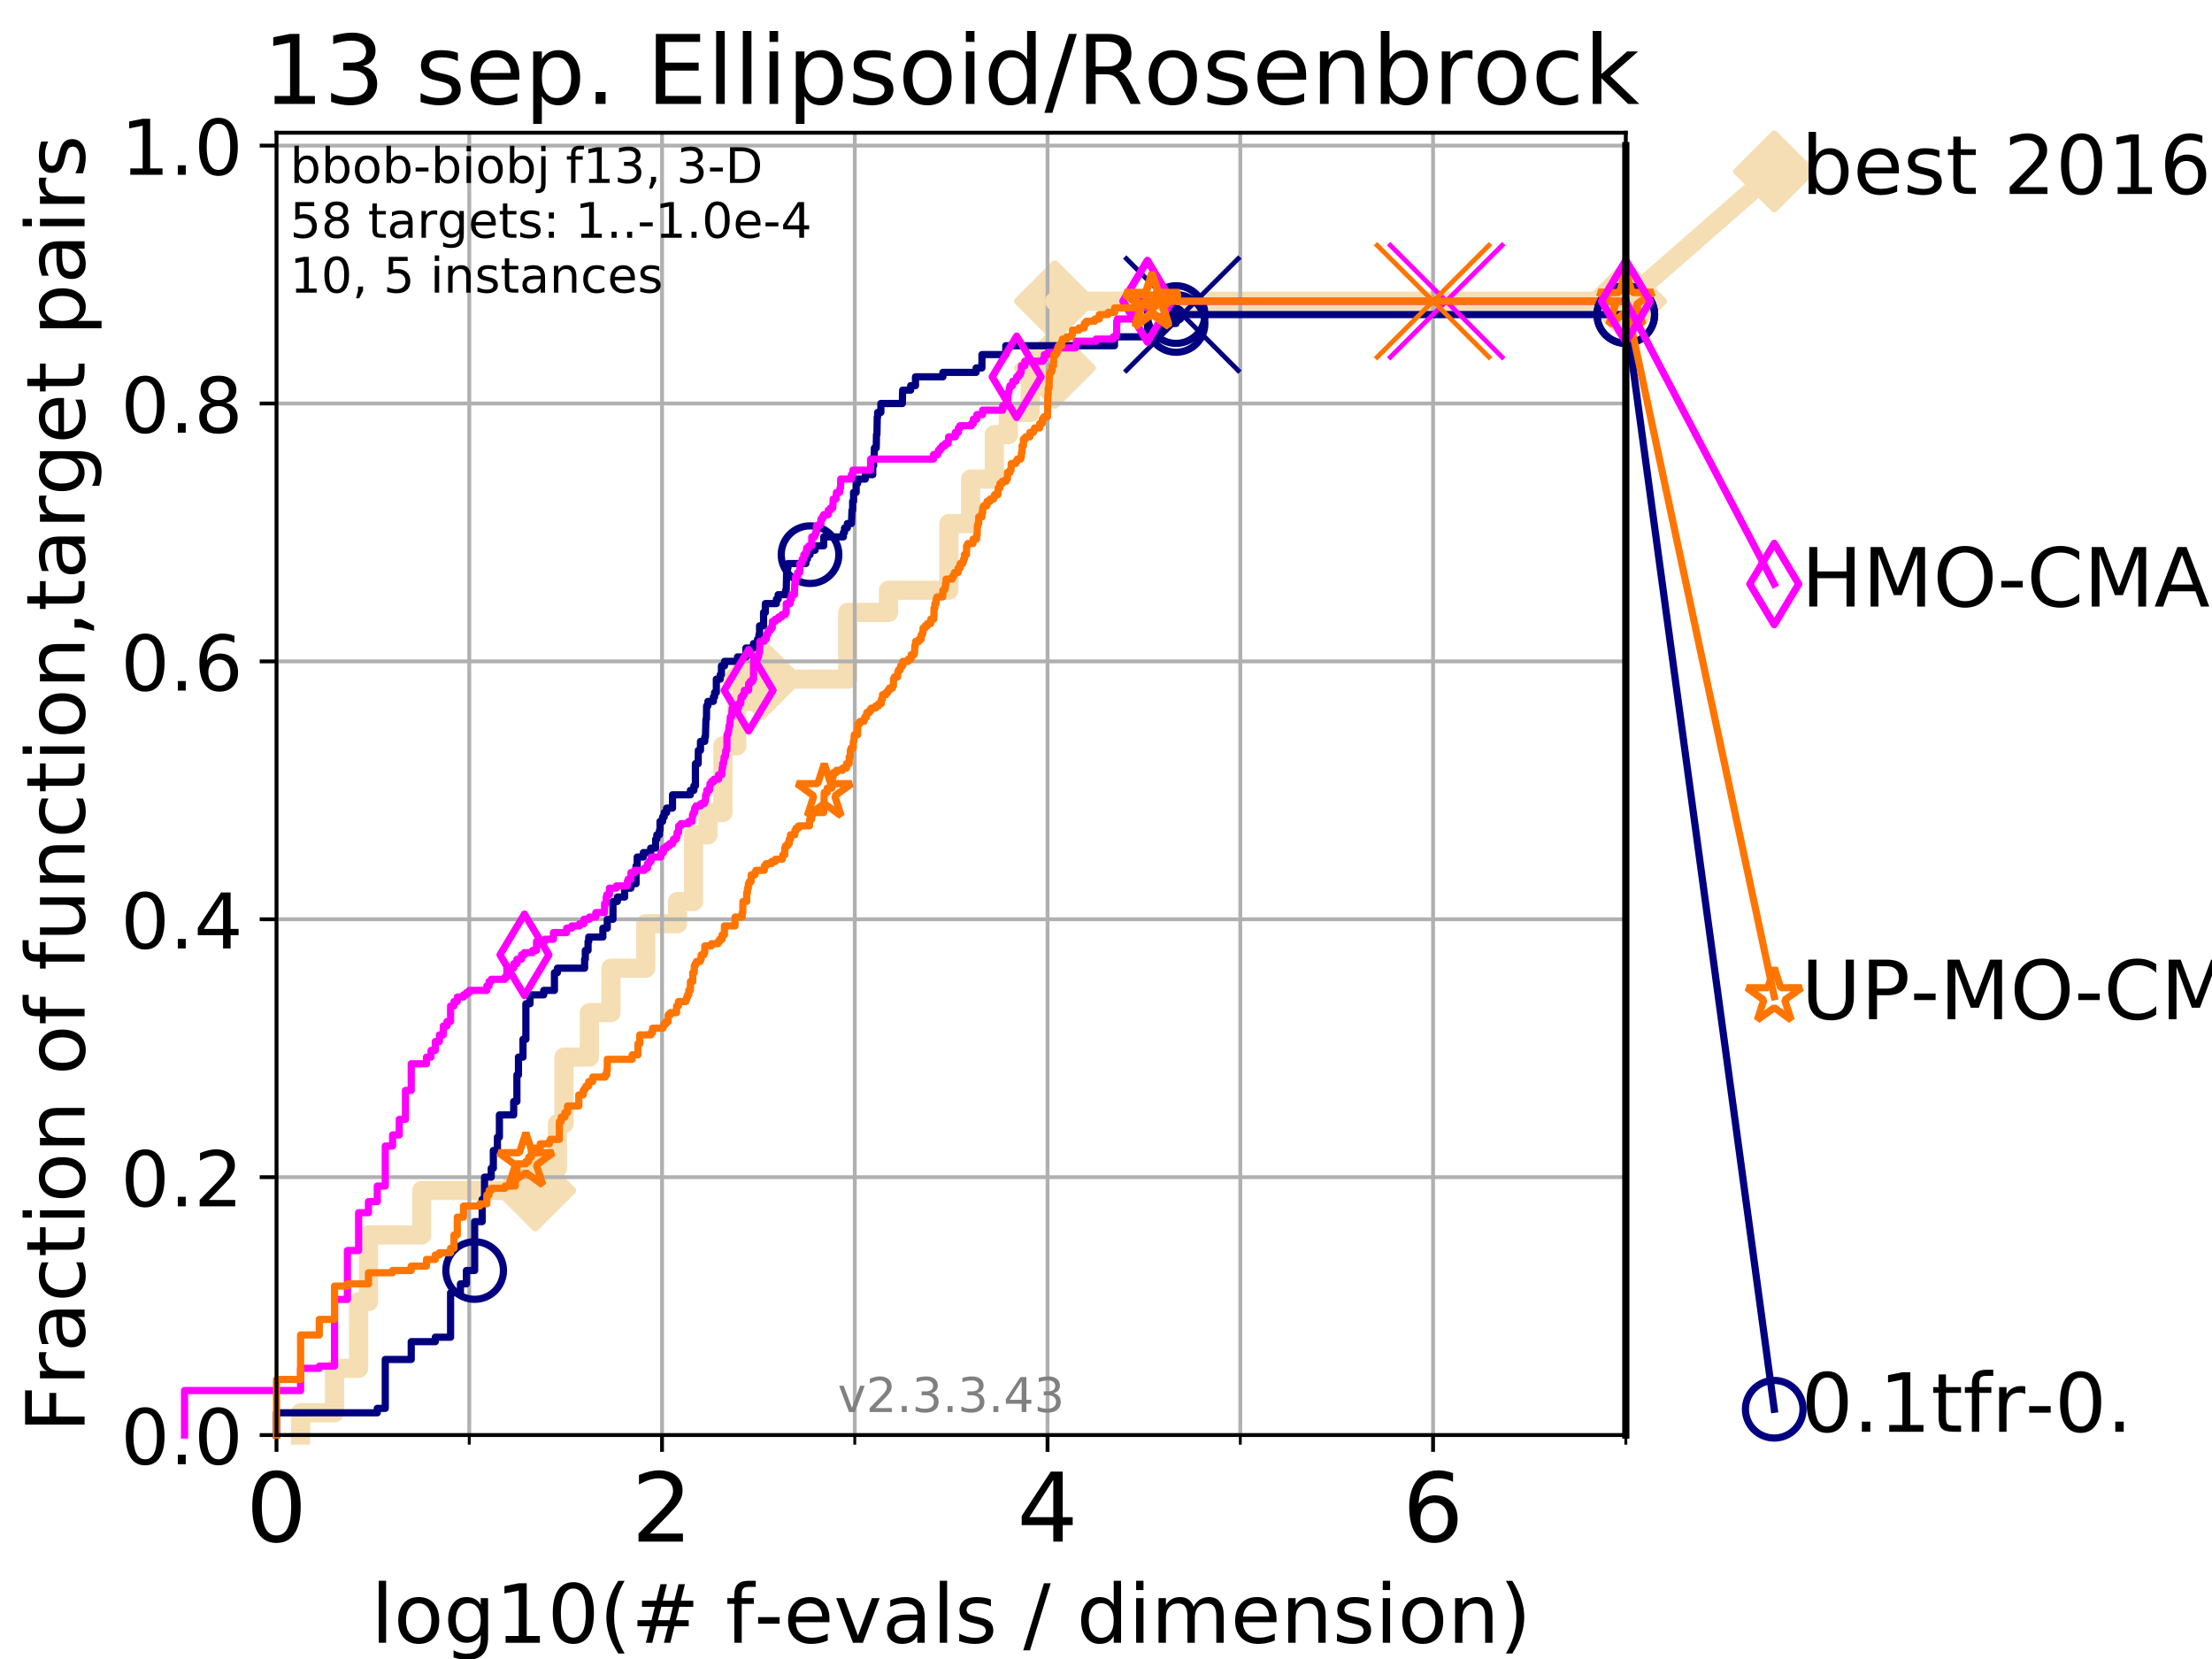 <?xml version="1.0" encoding="utf-8" standalone="no"?>
<!DOCTYPE svg PUBLIC "-//W3C//DTD SVG 1.1//EN"
  "http://www.w3.org/Graphics/SVG/1.1/DTD/svg11.dtd">
<!-- Created with matplotlib (https://matplotlib.org/) -->
<svg height="345.6pt" version="1.1" viewBox="0 0 460.8 345.6" width="460.8pt" xmlns="http://www.w3.org/2000/svg" xmlns:xlink="http://www.w3.org/1999/xlink">
 <defs>
  <style type="text/css">
*{stroke-linecap:butt;stroke-linejoin:round;}
  </style>
 </defs>
 <g id="figure_1">
  <g id="patch_1">
   <path d="M 0 345.6 
L 460.8 345.6 
L 460.8 0 
L 0 0 
z
" style="fill:#ffffff;"/>
  </g>
  <g id="axes_1">
   <g id="patch_2">
    <path d="M 57.6 298.944 
L 338.688 298.944 
L 338.688 27.648 
L 57.6 27.648 
z
" style="fill:#ffffff;"/>
   </g>
   <g id="line2d_1">
    <path d="M 62.617 298.944 
L 62.617 294.313 
L 69.688 294.313 
L 69.688 285.05 
L 74.705 285.05 
L 74.705 271.157 
L 76.759 271.157 
L 76.759 257.263 
L 87.85 257.263 
L 87.85 248.001 
L 111.506 248.001 
L 111.506 243.37 
L 116.122 243.37 
L 116.122 234.107 
L 117.486 234.107 
L 117.486 220.214 
L 122.782 220.214 
L 122.782 210.951 
L 127.272 210.951 
L 127.272 201.689 
L 134.521 201.689 
L 134.521 192.426 
L 141.139 192.426 
L 141.139 187.795 
L 144.471 187.795 
L 144.471 173.901 
L 147.47 173.901 
L 147.47 169.27 
L 150.599 169.27 
L 150.599 155.377 
L 153.467 155.377 
L 153.467 146.114 
L 158.714 146.114 
L 158.714 141.483 
L 176.6 141.483 
L 176.6 127.589 
L 185.091 127.589 
L 185.091 122.958 
L 197.677 122.958 
L 197.677 109.065 
L 202.197 109.065 
L 202.197 99.802 
L 207.132 99.802 
L 207.132 90.54 
L 210.062 90.54 
L 210.062 85.909 
L 214.609 85.909 
L 214.609 76.646 
L 219.76 76.646 
L 219.76 62.753 
L 338.688 62.753 
" style="fill:none;stroke:#f5deb3;stroke-linecap:square;stroke-width:4;"/>
   </g>
   <g id="line2d_2">
    <defs>
     <path d="M 0 7.778 
L 7.778 0 
L 0 -7.778 
L -7.778 0 
z
" id="m5854078359" style="stroke:#f5deb3;stroke-linejoin:miter;stroke-width:1.5;"/>
    </defs>
    <g>
     <use style="fill:#f5deb3;stroke:#f5deb3;stroke-linejoin:miter;stroke-width:1.5;" x="111.506" xlink:href="#m5854078359" y="248.001"/>
     <use style="fill:#f5deb3;stroke:#f5deb3;stroke-linejoin:miter;stroke-width:1.5;" x="158.714" xlink:href="#m5854078359" y="141.483"/>
     <use style="fill:#f5deb3;stroke:#f5deb3;stroke-linejoin:miter;stroke-width:1.5;" x="219.76" xlink:href="#m5854078359" y="76.646"/>
     <use style="fill:#f5deb3;stroke:#f5deb3;stroke-linejoin:miter;stroke-width:1.5;" x="219.76" xlink:href="#m5854078359" y="62.753"/>
     <use style="fill:#f5deb3;stroke:#f5deb3;stroke-linejoin:miter;stroke-width:1.5;" x="338.688" xlink:href="#m5854078359" y="62.753"/>
    </g>
   </g>
   <g id="line2d_3">
    <path style="fill:none;stroke:#f5deb3;stroke-linecap:square;stroke-width:4;"/>
    <g/>
   </g>
   <g id="line2d_4">
    <path d="M 338.688 62.753 
L 369.608 35.706 
" style="fill:none;stroke:#f5deb3;stroke-linecap:square;stroke-width:4;"/>
    <g>
     <use style="fill:#f5deb3;stroke:#f5deb3;stroke-linejoin:miter;stroke-width:1.5;" x="338.688" xlink:href="#m5854078359" y="62.753"/>
     <use style="fill:#f5deb3;stroke:#f5deb3;stroke-linejoin:miter;stroke-width:1.5;" x="369.608" xlink:href="#m5854078359" y="35.706"/>
    </g>
   </g>
   <g id="matplotlib.axis_1">
    <g id="xtick_1">
     <g id="line2d_5">
      <path clip-path="url(#pdc64d5e5ae)" d="M 57.6 298.944 
L 57.6 27.648 
" style="fill:none;stroke:#b0b0b0;stroke-linecap:square;stroke-width:0.8;"/>
     </g>
     <g id="line2d_6">
      <defs>
       <path d="M 0 0 
L 0 3.5 
" id="m3a16540a5d" style="stroke:#000000;stroke-width:0.8;"/>
      </defs>
      <g>
       <use style="stroke:#000000;stroke-width:0.8;" x="57.6" xlink:href="#m3a16540a5d" y="298.944"/>
      </g>
     </g>
     <g id="text_1">
      <!-- 0 -->
      <defs>
       <path d="M 31.781 66.406 
Q 24.172 66.406 20.328 58.906 
Q 16.5 51.422 16.5 36.375 
Q 16.5 21.391 20.328 13.891 
Q 24.172 6.391 31.781 6.391 
Q 39.453 6.391 43.281 13.891 
Q 47.125 21.391 47.125 36.375 
Q 47.125 51.422 43.281 58.906 
Q 39.453 66.406 31.781 66.406 
z
M 31.781 74.219 
Q 44.047 74.219 50.516 64.516 
Q 56.984 54.828 56.984 36.375 
Q 56.984 17.969 50.516 8.266 
Q 44.047 -1.422 31.781 -1.422 
Q 19.531 -1.422 13.062 8.266 
Q 6.594 17.969 6.594 36.375 
Q 6.594 54.828 13.062 64.516 
Q 19.531 74.219 31.781 74.219 
z
" id="DejaVuSans-48"/>
      </defs>
      <g transform="translate(51.237 321.141)scale(0.2 -0.2)">
       <use xlink:href="#DejaVuSans-48"/>
      </g>
     </g>
    </g>
    <g id="xtick_2">
     <g id="line2d_7">
      <path clip-path="url(#pdc64d5e5ae)" d="M 137.911 298.944 
L 137.911 27.648 
" style="fill:none;stroke:#b0b0b0;stroke-linecap:square;stroke-width:0.8;"/>
     </g>
     <g id="line2d_8">
      <g>
       <use style="stroke:#000000;stroke-width:0.8;" x="137.911" xlink:href="#m3a16540a5d" y="298.944"/>
      </g>
     </g>
     <g id="text_2">
      <!-- 2 -->
      <defs>
       <path d="M 19.188 8.297 
L 53.609 8.297 
L 53.609 0 
L 7.328 0 
L 7.328 8.297 
Q 12.938 14.109 22.625 23.891 
Q 32.328 33.688 34.812 36.531 
Q 39.547 41.844 41.422 45.531 
Q 43.312 49.219 43.312 52.781 
Q 43.312 58.594 39.234 62.25 
Q 35.156 65.922 28.609 65.922 
Q 23.969 65.922 18.812 64.312 
Q 13.672 62.703 7.812 59.422 
L 7.812 69.391 
Q 13.766 71.781 18.938 73 
Q 24.125 74.219 28.422 74.219 
Q 39.75 74.219 46.484 68.547 
Q 53.219 62.891 53.219 53.422 
Q 53.219 48.922 51.531 44.891 
Q 49.859 40.875 45.406 35.406 
Q 44.188 33.984 37.641 27.219 
Q 31.109 20.453 19.188 8.297 
z
" id="DejaVuSans-50"/>
      </defs>
      <g transform="translate(131.548 321.141)scale(0.2 -0.2)">
       <use xlink:href="#DejaVuSans-50"/>
      </g>
     </g>
    </g>
    <g id="xtick_3">
     <g id="line2d_9">
      <path clip-path="url(#pdc64d5e5ae)" d="M 218.222 298.944 
L 218.222 27.648 
" style="fill:none;stroke:#b0b0b0;stroke-linecap:square;stroke-width:0.8;"/>
     </g>
     <g id="line2d_10">
      <g>
       <use style="stroke:#000000;stroke-width:0.8;" x="218.222" xlink:href="#m3a16540a5d" y="298.944"/>
      </g>
     </g>
     <g id="text_3">
      <!-- 4 -->
      <defs>
       <path d="M 37.797 64.312 
L 12.891 25.391 
L 37.797 25.391 
z
M 35.203 72.906 
L 47.609 72.906 
L 47.609 25.391 
L 58.016 25.391 
L 58.016 17.188 
L 47.609 17.188 
L 47.609 0 
L 37.797 0 
L 37.797 17.188 
L 4.891 17.188 
L 4.891 26.703 
z
" id="DejaVuSans-52"/>
      </defs>
      <g transform="translate(211.859 321.141)scale(0.2 -0.2)">
       <use xlink:href="#DejaVuSans-52"/>
      </g>
     </g>
    </g>
    <g id="xtick_4">
     <g id="line2d_11">
      <path clip-path="url(#pdc64d5e5ae)" d="M 298.533 298.944 
L 298.533 27.648 
" style="fill:none;stroke:#b0b0b0;stroke-linecap:square;stroke-width:0.8;"/>
     </g>
     <g id="line2d_12">
      <g>
       <use style="stroke:#000000;stroke-width:0.8;" x="298.533" xlink:href="#m3a16540a5d" y="298.944"/>
      </g>
     </g>
     <g id="text_4">
      <!-- 6 -->
      <defs>
       <path d="M 33.016 40.375 
Q 26.375 40.375 22.484 35.828 
Q 18.609 31.297 18.609 23.391 
Q 18.609 15.531 22.484 10.953 
Q 26.375 6.391 33.016 6.391 
Q 39.656 6.391 43.531 10.953 
Q 47.406 15.531 47.406 23.391 
Q 47.406 31.297 43.531 35.828 
Q 39.656 40.375 33.016 40.375 
z
M 52.594 71.297 
L 52.594 62.312 
Q 48.875 64.062 45.094 64.984 
Q 41.312 65.922 37.594 65.922 
Q 27.828 65.922 22.672 59.328 
Q 17.531 52.734 16.797 39.406 
Q 19.672 43.656 24.016 45.922 
Q 28.375 48.188 33.594 48.188 
Q 44.578 48.188 50.953 41.516 
Q 57.328 34.859 57.328 23.391 
Q 57.328 12.156 50.688 5.359 
Q 44.047 -1.422 33.016 -1.422 
Q 20.359 -1.422 13.672 8.266 
Q 6.984 17.969 6.984 36.375 
Q 6.984 53.656 15.188 63.938 
Q 23.391 74.219 37.203 74.219 
Q 40.922 74.219 44.703 73.484 
Q 48.484 72.75 52.594 71.297 
z
" id="DejaVuSans-54"/>
      </defs>
      <g transform="translate(292.17 321.141)scale(0.2 -0.2)">
       <use xlink:href="#DejaVuSans-54"/>
      </g>
     </g>
    </g>
    <g id="xtick_5">
     <g id="line2d_13">
      <path clip-path="url(#pdc64d5e5ae)" d="M 97.755 298.944 
L 97.755 27.648 
" style="fill:none;stroke:#b0b0b0;stroke-linecap:square;stroke-width:0.8;"/>
     </g>
     <g id="line2d_14">
      <defs>
       <path d="M 0 0 
L 0 2 
" id="m69243979f9" style="stroke:#000000;stroke-width:0.6;"/>
      </defs>
      <g>
       <use style="stroke:#000000;stroke-width:0.6;" x="97.755" xlink:href="#m69243979f9" y="298.944"/>
      </g>
     </g>
    </g>
    <g id="xtick_6">
     <g id="line2d_15">
      <path clip-path="url(#pdc64d5e5ae)" d="M 178.066 298.944 
L 178.066 27.648 
" style="fill:none;stroke:#b0b0b0;stroke-linecap:square;stroke-width:0.8;"/>
     </g>
     <g id="line2d_16">
      <g>
       <use style="stroke:#000000;stroke-width:0.6;" x="178.066" xlink:href="#m69243979f9" y="298.944"/>
      </g>
     </g>
    </g>
    <g id="xtick_7">
     <g id="line2d_17">
      <path clip-path="url(#pdc64d5e5ae)" d="M 258.377 298.944 
L 258.377 27.648 
" style="fill:none;stroke:#b0b0b0;stroke-linecap:square;stroke-width:0.8;"/>
     </g>
     <g id="line2d_18">
      <g>
       <use style="stroke:#000000;stroke-width:0.6;" x="258.377" xlink:href="#m69243979f9" y="298.944"/>
      </g>
     </g>
    </g>
    <g id="xtick_8">
     <g id="line2d_19">
      <path clip-path="url(#pdc64d5e5ae)" d="M 338.688 298.944 
L 338.688 27.648 
" style="fill:none;stroke:#b0b0b0;stroke-linecap:square;stroke-width:0.8;"/>
     </g>
     <g id="line2d_20">
      <g>
       <use style="stroke:#000000;stroke-width:0.6;" x="338.688" xlink:href="#m69243979f9" y="298.944"/>
      </g>
     </g>
    </g>
    <g id="text_5">
     <!-- log10(# f-evals / dimension) -->
     <defs>
      <path d="M 9.422 75.984 
L 18.406 75.984 
L 18.406 0 
L 9.422 0 
z
" id="DejaVuSans-108"/>
      <path d="M 30.609 48.391 
Q 23.391 48.391 19.188 42.75 
Q 14.984 37.109 14.984 27.297 
Q 14.984 17.484 19.156 11.844 
Q 23.344 6.203 30.609 6.203 
Q 37.797 6.203 41.984 11.859 
Q 46.188 17.531 46.188 27.297 
Q 46.188 37.016 41.984 42.703 
Q 37.797 48.391 30.609 48.391 
z
M 30.609 56 
Q 42.328 56 49.016 48.375 
Q 55.719 40.766 55.719 27.297 
Q 55.719 13.875 49.016 6.219 
Q 42.328 -1.422 30.609 -1.422 
Q 18.844 -1.422 12.172 6.219 
Q 5.516 13.875 5.516 27.297 
Q 5.516 40.766 12.172 48.375 
Q 18.844 56 30.609 56 
z
" id="DejaVuSans-111"/>
      <path d="M 45.406 27.984 
Q 45.406 37.75 41.375 43.109 
Q 37.359 48.484 30.078 48.484 
Q 22.859 48.484 18.828 43.109 
Q 14.797 37.75 14.797 27.984 
Q 14.797 18.266 18.828 12.891 
Q 22.859 7.516 30.078 7.516 
Q 37.359 7.516 41.375 12.891 
Q 45.406 18.266 45.406 27.984 
z
M 54.391 6.781 
Q 54.391 -7.172 48.188 -13.984 
Q 42 -20.797 29.203 -20.797 
Q 24.469 -20.797 20.266 -20.094 
Q 16.062 -19.391 12.109 -17.922 
L 12.109 -9.188 
Q 16.062 -11.328 19.922 -12.344 
Q 23.781 -13.375 27.781 -13.375 
Q 36.625 -13.375 41.016 -8.766 
Q 45.406 -4.156 45.406 5.172 
L 45.406 9.625 
Q 42.625 4.781 38.281 2.391 
Q 33.938 0 27.875 0 
Q 17.828 0 11.672 7.656 
Q 5.516 15.328 5.516 27.984 
Q 5.516 40.672 11.672 48.328 
Q 17.828 56 27.875 56 
Q 33.938 56 38.281 53.609 
Q 42.625 51.219 45.406 46.391 
L 45.406 54.688 
L 54.391 54.688 
z
" id="DejaVuSans-103"/>
      <path d="M 12.406 8.297 
L 28.516 8.297 
L 28.516 63.922 
L 10.984 60.406 
L 10.984 69.391 
L 28.422 72.906 
L 38.281 72.906 
L 38.281 8.297 
L 54.391 8.297 
L 54.391 0 
L 12.406 0 
z
" id="DejaVuSans-49"/>
      <path d="M 31 75.875 
Q 24.469 64.656 21.281 53.656 
Q 18.109 42.672 18.109 31.391 
Q 18.109 20.125 21.312 9.062 
Q 24.516 -2 31 -13.188 
L 23.188 -13.188 
Q 15.875 -1.703 12.234 9.375 
Q 8.594 20.453 8.594 31.391 
Q 8.594 42.281 12.203 53.312 
Q 15.828 64.359 23.188 75.875 
z
" id="DejaVuSans-40"/>
      <path d="M 51.125 44 
L 36.922 44 
L 32.812 27.688 
L 47.125 27.688 
z
M 43.797 71.781 
L 38.719 51.516 
L 52.984 51.516 
L 58.109 71.781 
L 65.922 71.781 
L 60.891 51.516 
L 76.125 51.516 
L 76.125 44 
L 58.984 44 
L 54.984 27.688 
L 70.516 27.688 
L 70.516 20.219 
L 53.078 20.219 
L 48 0 
L 40.188 0 
L 45.219 20.219 
L 30.906 20.219 
L 25.875 0 
L 18.016 0 
L 23.094 20.219 
L 7.719 20.219 
L 7.719 27.688 
L 24.906 27.688 
L 29 44 
L 13.281 44 
L 13.281 51.516 
L 30.906 51.516 
L 35.891 71.781 
z
" id="DejaVuSans-35"/>
      <path id="DejaVuSans-32"/>
      <path d="M 37.109 75.984 
L 37.109 68.5 
L 28.516 68.5 
Q 23.688 68.5 21.797 66.547 
Q 19.922 64.594 19.922 59.516 
L 19.922 54.688 
L 34.719 54.688 
L 34.719 47.703 
L 19.922 47.703 
L 19.922 0 
L 10.891 0 
L 10.891 47.703 
L 2.297 47.703 
L 2.297 54.688 
L 10.891 54.688 
L 10.891 58.5 
Q 10.891 67.625 15.141 71.797 
Q 19.391 75.984 28.609 75.984 
z
" id="DejaVuSans-102"/>
      <path d="M 4.891 31.391 
L 31.203 31.391 
L 31.203 23.391 
L 4.891 23.391 
z
" id="DejaVuSans-45"/>
      <path d="M 56.203 29.594 
L 56.203 25.203 
L 14.891 25.203 
Q 15.484 15.922 20.484 11.062 
Q 25.484 6.203 34.422 6.203 
Q 39.594 6.203 44.453 7.469 
Q 49.312 8.734 54.109 11.281 
L 54.109 2.781 
Q 49.266 0.734 44.188 -0.344 
Q 39.109 -1.422 33.891 -1.422 
Q 20.797 -1.422 13.156 6.188 
Q 5.516 13.812 5.516 26.812 
Q 5.516 40.234 12.766 48.109 
Q 20.016 56 32.328 56 
Q 43.359 56 49.781 48.891 
Q 56.203 41.797 56.203 29.594 
z
M 47.219 32.234 
Q 47.125 39.594 43.094 43.984 
Q 39.062 48.391 32.422 48.391 
Q 24.906 48.391 20.391 44.141 
Q 15.875 39.891 15.188 32.172 
z
" id="DejaVuSans-101"/>
      <path d="M 2.984 54.688 
L 12.5 54.688 
L 29.594 8.797 
L 46.688 54.688 
L 56.203 54.688 
L 35.688 0 
L 23.484 0 
z
" id="DejaVuSans-118"/>
      <path d="M 34.281 27.484 
Q 23.391 27.484 19.188 25 
Q 14.984 22.516 14.984 16.5 
Q 14.984 11.719 18.141 8.906 
Q 21.297 6.109 26.703 6.109 
Q 34.188 6.109 38.703 11.406 
Q 43.219 16.703 43.219 25.484 
L 43.219 27.484 
z
M 52.203 31.203 
L 52.203 0 
L 43.219 0 
L 43.219 8.297 
Q 40.141 3.328 35.547 0.953 
Q 30.953 -1.422 24.312 -1.422 
Q 15.922 -1.422 10.953 3.297 
Q 6 8.016 6 15.922 
Q 6 25.141 12.172 29.828 
Q 18.359 34.516 30.609 34.516 
L 43.219 34.516 
L 43.219 35.406 
Q 43.219 41.609 39.141 45 
Q 35.062 48.391 27.688 48.391 
Q 23 48.391 18.547 47.266 
Q 14.109 46.141 10.016 43.891 
L 10.016 52.203 
Q 14.938 54.109 19.578 55.047 
Q 24.219 56 28.609 56 
Q 40.484 56 46.344 49.844 
Q 52.203 43.703 52.203 31.203 
z
" id="DejaVuSans-97"/>
      <path d="M 44.281 53.078 
L 44.281 44.578 
Q 40.484 46.531 36.375 47.5 
Q 32.281 48.484 27.875 48.484 
Q 21.188 48.484 17.844 46.438 
Q 14.5 44.391 14.5 40.281 
Q 14.5 37.156 16.891 35.375 
Q 19.281 33.594 26.516 31.984 
L 29.594 31.297 
Q 39.156 29.25 43.188 25.516 
Q 47.219 21.781 47.219 15.094 
Q 47.219 7.469 41.188 3.016 
Q 35.156 -1.422 24.609 -1.422 
Q 20.219 -1.422 15.453 -0.562 
Q 10.688 0.297 5.422 2 
L 5.422 11.281 
Q 10.406 8.688 15.234 7.391 
Q 20.062 6.109 24.812 6.109 
Q 31.156 6.109 34.562 8.281 
Q 37.984 10.453 37.984 14.406 
Q 37.984 18.062 35.516 20.016 
Q 33.062 21.969 24.703 23.781 
L 21.578 24.516 
Q 13.234 26.266 9.516 29.906 
Q 5.812 33.547 5.812 39.891 
Q 5.812 47.609 11.281 51.797 
Q 16.75 56 26.812 56 
Q 31.781 56 36.172 55.266 
Q 40.578 54.547 44.281 53.078 
z
" id="DejaVuSans-115"/>
      <path d="M 25.391 72.906 
L 33.688 72.906 
L 8.297 -9.281 
L 0 -9.281 
z
" id="DejaVuSans-47"/>
      <path d="M 45.406 46.391 
L 45.406 75.984 
L 54.391 75.984 
L 54.391 0 
L 45.406 0 
L 45.406 8.203 
Q 42.578 3.328 38.25 0.953 
Q 33.938 -1.422 27.875 -1.422 
Q 17.969 -1.422 11.734 6.484 
Q 5.516 14.406 5.516 27.297 
Q 5.516 40.188 11.734 48.094 
Q 17.969 56 27.875 56 
Q 33.938 56 38.25 53.625 
Q 42.578 51.266 45.406 46.391 
z
M 14.797 27.297 
Q 14.797 17.391 18.875 11.75 
Q 22.953 6.109 30.078 6.109 
Q 37.203 6.109 41.297 11.75 
Q 45.406 17.391 45.406 27.297 
Q 45.406 37.203 41.297 42.844 
Q 37.203 48.484 30.078 48.484 
Q 22.953 48.484 18.875 42.844 
Q 14.797 37.203 14.797 27.297 
z
" id="DejaVuSans-100"/>
      <path d="M 9.422 54.688 
L 18.406 54.688 
L 18.406 0 
L 9.422 0 
z
M 9.422 75.984 
L 18.406 75.984 
L 18.406 64.594 
L 9.422 64.594 
z
" id="DejaVuSans-105"/>
      <path d="M 52 44.188 
Q 55.375 50.25 60.062 53.125 
Q 64.75 56 71.094 56 
Q 79.641 56 84.281 50.016 
Q 88.922 44.047 88.922 33.016 
L 88.922 0 
L 79.891 0 
L 79.891 32.719 
Q 79.891 40.578 77.094 44.375 
Q 74.312 48.188 68.609 48.188 
Q 61.625 48.188 57.562 43.547 
Q 53.516 38.922 53.516 30.906 
L 53.516 0 
L 44.484 0 
L 44.484 32.719 
Q 44.484 40.625 41.703 44.406 
Q 38.922 48.188 33.109 48.188 
Q 26.219 48.188 22.156 43.531 
Q 18.109 38.875 18.109 30.906 
L 18.109 0 
L 9.078 0 
L 9.078 54.688 
L 18.109 54.688 
L 18.109 46.188 
Q 21.188 51.219 25.484 53.609 
Q 29.781 56 35.688 56 
Q 41.656 56 45.828 52.969 
Q 50 49.953 52 44.188 
z
" id="DejaVuSans-109"/>
      <path d="M 54.891 33.016 
L 54.891 0 
L 45.906 0 
L 45.906 32.719 
Q 45.906 40.484 42.875 44.328 
Q 39.844 48.188 33.797 48.188 
Q 26.516 48.188 22.312 43.547 
Q 18.109 38.922 18.109 30.906 
L 18.109 0 
L 9.078 0 
L 9.078 54.688 
L 18.109 54.688 
L 18.109 46.188 
Q 21.344 51.125 25.703 53.562 
Q 30.078 56 35.797 56 
Q 45.219 56 50.047 50.172 
Q 54.891 44.344 54.891 33.016 
z
" id="DejaVuSans-110"/>
      <path d="M 8.016 75.875 
L 15.828 75.875 
Q 23.141 64.359 26.781 53.312 
Q 30.422 42.281 30.422 31.391 
Q 30.422 20.453 26.781 9.375 
Q 23.141 -1.703 15.828 -13.188 
L 8.016 -13.188 
Q 14.5 -2 17.703 9.062 
Q 20.906 20.125 20.906 31.391 
Q 20.906 42.672 17.703 53.656 
Q 14.5 64.656 8.016 75.875 
z
" id="DejaVuSans-41"/>
     </defs>
     <g transform="translate(77.303 342.218)scale(0.17 -0.17)">
      <use xlink:href="#DejaVuSans-108"/>
      <use x="27.783" xlink:href="#DejaVuSans-111"/>
      <use x="88.965" xlink:href="#DejaVuSans-103"/>
      <use x="152.441" xlink:href="#DejaVuSans-49"/>
      <use x="216.064" xlink:href="#DejaVuSans-48"/>
      <use x="279.688" xlink:href="#DejaVuSans-40"/>
      <use x="318.701" xlink:href="#DejaVuSans-35"/>
      <use x="402.49" xlink:href="#DejaVuSans-32"/>
      <use x="434.277" xlink:href="#DejaVuSans-102"/>
      <use x="469.404" xlink:href="#DejaVuSans-45"/>
      <use x="505.488" xlink:href="#DejaVuSans-101"/>
      <use x="567.012" xlink:href="#DejaVuSans-118"/>
      <use x="626.191" xlink:href="#DejaVuSans-97"/>
      <use x="687.471" xlink:href="#DejaVuSans-108"/>
      <use x="715.254" xlink:href="#DejaVuSans-115"/>
      <use x="767.354" xlink:href="#DejaVuSans-32"/>
      <use x="799.141" xlink:href="#DejaVuSans-47"/>
      <use x="832.832" xlink:href="#DejaVuSans-32"/>
      <use x="864.619" xlink:href="#DejaVuSans-100"/>
      <use x="928.096" xlink:href="#DejaVuSans-105"/>
      <use x="955.879" xlink:href="#DejaVuSans-109"/>
      <use x="1053.291" xlink:href="#DejaVuSans-101"/>
      <use x="1114.814" xlink:href="#DejaVuSans-110"/>
      <use x="1178.193" xlink:href="#DejaVuSans-115"/>
      <use x="1230.293" xlink:href="#DejaVuSans-105"/>
      <use x="1258.076" xlink:href="#DejaVuSans-111"/>
      <use x="1319.258" xlink:href="#DejaVuSans-110"/>
      <use x="1382.637" xlink:href="#DejaVuSans-41"/>
     </g>
    </g>
   </g>
   <g id="matplotlib.axis_2">
    <g id="ytick_1">
     <g id="line2d_21">
      <path clip-path="url(#pdc64d5e5ae)" d="M 57.6 298.944 
L 338.688 298.944 
" style="fill:none;stroke:#b0b0b0;stroke-linecap:square;stroke-width:0.8;"/>
     </g>
     <g id="line2d_22">
      <defs>
       <path d="M 0 0 
L -3.5 0 
" id="m21875a759b" style="stroke:#000000;stroke-width:0.8;"/>
      </defs>
      <g>
       <use style="stroke:#000000;stroke-width:0.8;" x="57.6" xlink:href="#m21875a759b" y="298.944"/>
      </g>
     </g>
     <g id="text_6">
      <!-- 0.0 -->
      <defs>
       <path d="M 10.688 12.406 
L 21 12.406 
L 21 0 
L 10.688 0 
z
" id="DejaVuSans-46"/>
      </defs>
      <g transform="translate(25.155 305.023)scale(0.16 -0.16)">
       <use xlink:href="#DejaVuSans-48"/>
       <use x="63.623" xlink:href="#DejaVuSans-46"/>
       <use x="95.41" xlink:href="#DejaVuSans-48"/>
      </g>
     </g>
    </g>
    <g id="ytick_2">
     <g id="line2d_23">
      <path clip-path="url(#pdc64d5e5ae)" d="M 57.6 245.222 
L 338.688 245.222 
" style="fill:none;stroke:#b0b0b0;stroke-linecap:square;stroke-width:0.8;"/>
     </g>
     <g id="line2d_24">
      <g>
       <use style="stroke:#000000;stroke-width:0.8;" x="57.6" xlink:href="#m21875a759b" y="245.222"/>
      </g>
     </g>
     <g id="text_7">
      <!-- 0.2 -->
      <g transform="translate(25.155 251.301)scale(0.16 -0.16)">
       <use xlink:href="#DejaVuSans-48"/>
       <use x="63.623" xlink:href="#DejaVuSans-46"/>
       <use x="95.41" xlink:href="#DejaVuSans-50"/>
      </g>
     </g>
    </g>
    <g id="ytick_3">
     <g id="line2d_25">
      <path clip-path="url(#pdc64d5e5ae)" d="M 57.6 191.5 
L 338.688 191.5 
" style="fill:none;stroke:#b0b0b0;stroke-linecap:square;stroke-width:0.8;"/>
     </g>
     <g id="line2d_26">
      <g>
       <use style="stroke:#000000;stroke-width:0.8;" x="57.6" xlink:href="#m21875a759b" y="191.5"/>
      </g>
     </g>
     <g id="text_8">
      <!-- 0.4 -->
      <g transform="translate(25.155 197.579)scale(0.16 -0.16)">
       <use xlink:href="#DejaVuSans-48"/>
       <use x="63.623" xlink:href="#DejaVuSans-46"/>
       <use x="95.41" xlink:href="#DejaVuSans-52"/>
      </g>
     </g>
    </g>
    <g id="ytick_4">
     <g id="line2d_27">
      <path clip-path="url(#pdc64d5e5ae)" d="M 57.6 137.778 
L 338.688 137.778 
" style="fill:none;stroke:#b0b0b0;stroke-linecap:square;stroke-width:0.8;"/>
     </g>
     <g id="line2d_28">
      <g>
       <use style="stroke:#000000;stroke-width:0.8;" x="57.6" xlink:href="#m21875a759b" y="137.778"/>
      </g>
     </g>
     <g id="text_9">
      <!-- 0.6 -->
      <g transform="translate(25.155 143.857)scale(0.16 -0.16)">
       <use xlink:href="#DejaVuSans-48"/>
       <use x="63.623" xlink:href="#DejaVuSans-46"/>
       <use x="95.41" xlink:href="#DejaVuSans-54"/>
      </g>
     </g>
    </g>
    <g id="ytick_5">
     <g id="line2d_29">
      <path clip-path="url(#pdc64d5e5ae)" d="M 57.6 84.056 
L 338.688 84.056 
" style="fill:none;stroke:#b0b0b0;stroke-linecap:square;stroke-width:0.8;"/>
     </g>
     <g id="line2d_30">
      <g>
       <use style="stroke:#000000;stroke-width:0.8;" x="57.6" xlink:href="#m21875a759b" y="84.056"/>
      </g>
     </g>
     <g id="text_10">
      <!-- 0.8 -->
      <defs>
       <path d="M 31.781 34.625 
Q 24.75 34.625 20.719 30.859 
Q 16.703 27.094 16.703 20.516 
Q 16.703 13.922 20.719 10.156 
Q 24.75 6.391 31.781 6.391 
Q 38.812 6.391 42.859 10.172 
Q 46.922 13.969 46.922 20.516 
Q 46.922 27.094 42.891 30.859 
Q 38.875 34.625 31.781 34.625 
z
M 21.922 38.812 
Q 15.578 40.375 12.031 44.719 
Q 8.5 49.078 8.5 55.328 
Q 8.5 64.062 14.719 69.141 
Q 20.953 74.219 31.781 74.219 
Q 42.672 74.219 48.875 69.141 
Q 55.078 64.062 55.078 55.328 
Q 55.078 49.078 51.531 44.719 
Q 48 40.375 41.703 38.812 
Q 48.828 37.156 52.797 32.312 
Q 56.781 27.484 56.781 20.516 
Q 56.781 9.906 50.312 4.234 
Q 43.844 -1.422 31.781 -1.422 
Q 19.734 -1.422 13.25 4.234 
Q 6.781 9.906 6.781 20.516 
Q 6.781 27.484 10.781 32.312 
Q 14.797 37.156 21.922 38.812 
z
M 18.312 54.391 
Q 18.312 48.734 21.844 45.562 
Q 25.391 42.391 31.781 42.391 
Q 38.141 42.391 41.719 45.562 
Q 45.312 48.734 45.312 54.391 
Q 45.312 60.062 41.719 63.234 
Q 38.141 66.406 31.781 66.406 
Q 25.391 66.406 21.844 63.234 
Q 18.312 60.062 18.312 54.391 
z
" id="DejaVuSans-56"/>
      </defs>
      <g transform="translate(25.155 90.135)scale(0.16 -0.16)">
       <use xlink:href="#DejaVuSans-48"/>
       <use x="63.623" xlink:href="#DejaVuSans-46"/>
       <use x="95.41" xlink:href="#DejaVuSans-56"/>
      </g>
     </g>
    </g>
    <g id="ytick_6">
     <g id="line2d_31">
      <path clip-path="url(#pdc64d5e5ae)" d="M 57.6 30.334 
L 338.688 30.334 
" style="fill:none;stroke:#b0b0b0;stroke-linecap:square;stroke-width:0.8;"/>
     </g>
     <g id="line2d_32">
      <g>
       <use style="stroke:#000000;stroke-width:0.8;" x="57.6" xlink:href="#m21875a759b" y="30.334"/>
      </g>
     </g>
     <g id="text_11">
      <!-- 1.0 -->
      <g transform="translate(25.155 36.413)scale(0.16 -0.16)">
       <use xlink:href="#DejaVuSans-49"/>
       <use x="63.623" xlink:href="#DejaVuSans-46"/>
       <use x="95.41" xlink:href="#DejaVuSans-48"/>
      </g>
     </g>
    </g>
    <g id="text_12">
     <!-- Fraction of function,target pairs -->
     <defs>
      <path d="M 9.812 72.906 
L 51.703 72.906 
L 51.703 64.594 
L 19.672 64.594 
L 19.672 43.109 
L 48.578 43.109 
L 48.578 34.812 
L 19.672 34.812 
L 19.672 0 
L 9.812 0 
z
" id="DejaVuSans-70"/>
      <path d="M 41.109 46.297 
Q 39.594 47.172 37.812 47.578 
Q 36.031 48 33.891 48 
Q 26.266 48 22.188 43.047 
Q 18.109 38.094 18.109 28.812 
L 18.109 0 
L 9.078 0 
L 9.078 54.688 
L 18.109 54.688 
L 18.109 46.188 
Q 20.953 51.172 25.484 53.578 
Q 30.031 56 36.531 56 
Q 37.453 56 38.578 55.875 
Q 39.703 55.766 41.062 55.516 
z
" id="DejaVuSans-114"/>
      <path d="M 48.781 52.594 
L 48.781 44.188 
Q 44.969 46.297 41.141 47.344 
Q 37.312 48.391 33.406 48.391 
Q 24.656 48.391 19.812 42.844 
Q 14.984 37.312 14.984 27.297 
Q 14.984 17.281 19.812 11.734 
Q 24.656 6.203 33.406 6.203 
Q 37.312 6.203 41.141 7.25 
Q 44.969 8.297 48.781 10.406 
L 48.781 2.094 
Q 45.016 0.344 40.984 -0.531 
Q 36.969 -1.422 32.422 -1.422 
Q 20.062 -1.422 12.781 6.344 
Q 5.516 14.109 5.516 27.297 
Q 5.516 40.672 12.859 48.328 
Q 20.219 56 33.016 56 
Q 37.156 56 41.109 55.141 
Q 45.062 54.297 48.781 52.594 
z
" id="DejaVuSans-99"/>
      <path d="M 18.312 70.219 
L 18.312 54.688 
L 36.812 54.688 
L 36.812 47.703 
L 18.312 47.703 
L 18.312 18.016 
Q 18.312 11.328 20.141 9.422 
Q 21.969 7.516 27.594 7.516 
L 36.812 7.516 
L 36.812 0 
L 27.594 0 
Q 17.188 0 13.234 3.875 
Q 9.281 7.766 9.281 18.016 
L 9.281 47.703 
L 2.688 47.703 
L 2.688 54.688 
L 9.281 54.688 
L 9.281 70.219 
z
" id="DejaVuSans-116"/>
      <path d="M 8.5 21.578 
L 8.5 54.688 
L 17.484 54.688 
L 17.484 21.922 
Q 17.484 14.156 20.5 10.266 
Q 23.531 6.391 29.594 6.391 
Q 36.859 6.391 41.078 11.031 
Q 45.312 15.672 45.312 23.688 
L 45.312 54.688 
L 54.297 54.688 
L 54.297 0 
L 45.312 0 
L 45.312 8.406 
Q 42.047 3.422 37.719 1 
Q 33.406 -1.422 27.688 -1.422 
Q 18.266 -1.422 13.375 4.438 
Q 8.5 10.297 8.5 21.578 
z
M 31.109 56 
z
" id="DejaVuSans-117"/>
      <path d="M 11.719 12.406 
L 22.016 12.406 
L 22.016 4 
L 14.016 -11.625 
L 7.719 -11.625 
L 11.719 4 
z
" id="DejaVuSans-44"/>
      <path d="M 18.109 8.203 
L 18.109 -20.797 
L 9.078 -20.797 
L 9.078 54.688 
L 18.109 54.688 
L 18.109 46.391 
Q 20.953 51.266 25.266 53.625 
Q 29.594 56 35.594 56 
Q 45.562 56 51.781 48.094 
Q 58.016 40.188 58.016 27.297 
Q 58.016 14.406 51.781 6.484 
Q 45.562 -1.422 35.594 -1.422 
Q 29.594 -1.422 25.266 0.953 
Q 20.953 3.328 18.109 8.203 
z
M 48.688 27.297 
Q 48.688 37.203 44.609 42.844 
Q 40.531 48.484 33.406 48.484 
Q 26.266 48.484 22.188 42.844 
Q 18.109 37.203 18.109 27.297 
Q 18.109 17.391 22.188 11.75 
Q 26.266 6.109 33.406 6.109 
Q 40.531 6.109 44.609 11.75 
Q 48.688 17.391 48.688 27.297 
z
" id="DejaVuSans-112"/>
     </defs>
     <g transform="translate(17.62 298.435)rotate(-90)scale(0.17 -0.17)">
      <use xlink:href="#DejaVuSans-70"/>
      <use x="57.41" xlink:href="#DejaVuSans-114"/>
      <use x="98.523" xlink:href="#DejaVuSans-97"/>
      <use x="159.803" xlink:href="#DejaVuSans-99"/>
      <use x="214.783" xlink:href="#DejaVuSans-116"/>
      <use x="253.992" xlink:href="#DejaVuSans-105"/>
      <use x="281.775" xlink:href="#DejaVuSans-111"/>
      <use x="342.957" xlink:href="#DejaVuSans-110"/>
      <use x="406.336" xlink:href="#DejaVuSans-32"/>
      <use x="438.123" xlink:href="#DejaVuSans-111"/>
      <use x="499.305" xlink:href="#DejaVuSans-102"/>
      <use x="534.51" xlink:href="#DejaVuSans-32"/>
      <use x="566.297" xlink:href="#DejaVuSans-102"/>
      <use x="601.502" xlink:href="#DejaVuSans-117"/>
      <use x="664.881" xlink:href="#DejaVuSans-110"/>
      <use x="728.26" xlink:href="#DejaVuSans-99"/>
      <use x="783.24" xlink:href="#DejaVuSans-116"/>
      <use x="822.449" xlink:href="#DejaVuSans-105"/>
      <use x="850.232" xlink:href="#DejaVuSans-111"/>
      <use x="911.414" xlink:href="#DejaVuSans-110"/>
      <use x="974.793" xlink:href="#DejaVuSans-44"/>
      <use x="1006.58" xlink:href="#DejaVuSans-116"/>
      <use x="1045.789" xlink:href="#DejaVuSans-97"/>
      <use x="1107.068" xlink:href="#DejaVuSans-114"/>
      <use x="1148.166" xlink:href="#DejaVuSans-103"/>
      <use x="1211.643" xlink:href="#DejaVuSans-101"/>
      <use x="1273.166" xlink:href="#DejaVuSans-116"/>
      <use x="1312.375" xlink:href="#DejaVuSans-32"/>
      <use x="1344.162" xlink:href="#DejaVuSans-112"/>
      <use x="1407.639" xlink:href="#DejaVuSans-97"/>
      <use x="1468.918" xlink:href="#DejaVuSans-105"/>
      <use x="1496.701" xlink:href="#DejaVuSans-114"/>
      <use x="1537.814" xlink:href="#DejaVuSans-115"/>
     </g>
    </g>
   </g>
   <g id="line2d_33">
    <defs>
     <path d="M 0 1.5 
C 0.398 1.5 0.779 1.342 1.061 1.061 
C 1.342 0.779 1.5 0.398 1.5 0 
C 1.5 -0.398 1.342 -0.779 1.061 -1.061 
C 0.779 -1.342 0.398 -1.5 0 -1.5 
C -0.398 -1.5 -0.779 -1.342 -1.061 -1.061 
C -1.342 -0.779 -1.5 -0.398 -1.5 0 
C -1.5 0.398 -1.342 0.779 -1.061 1.061 
C -0.779 1.342 -0.398 1.5 0 1.5 
z
" id="mdb7c1f0751" style="stroke:#f5deb3;"/>
    </defs>
    <g>
     <use style="fill:#f5deb3;stroke:#f5deb3;" x="219.76" xlink:href="#mdb7c1f0751" y="62.753"/>
     <use style="fill:#f5deb3;stroke:#f5deb3;" x="219.76" xlink:href="#mdb7c1f0751" y="62.753"/>
    </g>
   </g>
   <g id="line2d_34">
    <defs>
     <path d="M 0 1.5 
C 0.398 1.5 0.779 1.342 1.061 1.061 
C 1.342 0.779 1.5 0.398 1.5 0 
C 1.5 -0.398 1.342 -0.779 1.061 -1.061 
C 0.779 -1.342 0.398 -1.5 0 -1.5 
C -0.398 -1.5 -0.779 -1.342 -1.061 -1.061 
C -1.342 -0.779 -1.5 -0.398 -1.5 0 
C -1.5 0.398 -1.342 0.779 -1.061 1.061 
C -0.779 1.342 -0.398 1.5 0 1.5 
z
" id="m8c55012a42" style="stroke:#000080;"/>
    </defs>
    <g>
     <use style="fill:#000080;stroke:#000080;" x="244.998" xlink:href="#m8c55012a42" y="65.531"/>
     <use style="fill:#000080;stroke:#000080;" x="244.998" xlink:href="#m8c55012a42" y="65.531"/>
    </g>
   </g>
   <g id="line2d_35">
    <path d="M 57.6 298.944 
L 57.6 294.313 
L 78.596 294.313 
L 78.596 293.387 
L 80.259 293.387 
L 80.259 283.198 
L 85.667 283.198 
L 85.667 279.493 
L 90.684 279.493 
L 90.684 278.567 
L 93.864 278.567 
L 93.864 269.304 
L 95.918 269.304 
L 95.918 267.452 
L 97.164 267.452 
L 97.164 264.673 
L 98.881 264.673 
L 98.881 254.484 
L 100.444 254.484 
L 100.444 249.853 
L 100.935 249.853 
L 100.935 245.222 
L 102.331 245.222 
L 102.331 243.37 
L 102.772 243.37 
L 102.772 239.665 
L 103.623 239.665 
L 103.623 236.886 
L 104.034 236.886 
L 104.034 232.255 
L 107.009 232.255 
L 107.009 229.476 
L 107.68 229.476 
L 107.68 223.918 
L 108.006 223.918 
L 108.006 220.214 
L 108.949 220.214 
L 108.949 216.509 
L 109.55 216.509 
L 109.55 209.099 
L 110.415 209.099 
L 110.415 207.246 
L 113.264 207.246 
L 113.264 206.32 
L 115.502 206.32 
L 115.502 202.615 
L 116.122 202.615 
L 116.122 201.689 
L 121.785 201.689 
L 121.785 199.836 
L 121.931 199.836 
L 121.931 197.984 
L 122.503 197.984 
L 122.503 196.131 
L 122.643 196.131 
L 122.643 195.205 
L 125.589 195.205 
L 125.589 193.353 
L 126.507 193.353 
L 126.507 191.5 
L 127.695 191.5 
L 127.695 187.795 
L 128.611 187.795 
L 128.611 186.869 
L 130.128 186.869 
L 130.128 185.016 
L 131.44 185.016 
L 131.44 184.09 
L 132.502 184.09 
L 132.502 180.385 
L 132.738 180.385 
L 132.738 178.533 
L 134.019 178.533 
L 134.019 177.606 
L 135.549 177.606 
L 135.549 176.68 
L 136.583 176.68 
L 136.583 174.828 
L 136.832 174.828 
L 136.832 173.901 
L 137.38 173.901 
L 137.38 172.975 
L 137.499 172.975 
L 137.499 171.123 
L 138.027 171.123 
L 138.027 170.196 
L 138.37 170.196 
L 138.37 169.27 
L 138.872 169.27 
L 138.872 168.344 
L 140.094 168.344 
L 140.094 165.565 
L 143.82 165.565 
L 143.82 164.639 
L 144.55 164.639 
L 144.55 163.713 
L 144.865 163.713 
L 144.865 159.082 
L 145.441 159.082 
L 145.479 156.303 
L 145.925 156.303 
L 145.925 154.45 
L 146.819 154.45 
L 146.819 153.524 
L 146.958 153.524 
L 147.062 149.819 
L 147.165 149.819 
L 147.199 147.04 
L 147.47 147.04 
L 147.47 146.114 
L 148.608 146.114 
L 148.608 145.188 
L 148.858 145.188 
L 148.858 144.262 
L 149.226 144.262 
L 149.226 141.483 
L 150.028 141.483 
L 150.028 140.557 
L 150.287 140.557 
L 150.287 138.704 
L 150.933 138.704 
L 150.933 137.778 
L 153.633 137.778 
L 153.633 136.852 
L 155.383 136.852 
L 155.383 134.999 
L 156.973 134.999 
L 156.973 134.073 
L 157.81 134.073 
L 157.81 133.147 
L 158.104 133.147 
L 158.104 132.221 
L 158.232 132.221 
L 158.232 130.368 
L 159.064 130.368 
L 159.064 127.589 
L 159.44 127.589 
L 159.44 125.737 
L 161.735 125.737 
L 161.735 124.811 
L 162.101 124.811 
L 162.101 123.884 
L 163.656 123.884 
L 163.656 122.958 
L 163.789 122.958 
L 163.867 119.253 
L 164.011 119.253 
L 164.011 118.327 
L 164.141 118.327 
L 164.141 117.401 
L 167.882 117.401 
L 167.882 116.475 
L 168.182 116.475 
L 168.182 115.548 
L 168.746 115.548 
L 168.746 114.622 
L 169.795 114.622 
L 169.795 113.696 
L 171.595 113.696 
L 171.595 111.843 
L 175.698 111.843 
L 175.698 110.917 
L 175.929 110.917 
L 175.929 109.991 
L 176.511 109.991 
L 176.511 109.065 
L 177.385 109.065 
L 177.481 106.286 
L 177.625 106.286 
L 177.625 104.433 
L 177.815 104.433 
L 177.815 102.581 
L 178.355 102.581 
L 178.355 100.728 
L 178.655 100.728 
L 178.655 99.802 
L 180.264 99.802 
L 180.264 98.876 
L 181.808 98.876 
L 181.808 97.023 
L 181.99 97.023 
L 181.99 95.171 
L 182.111 95.171 
L 182.157 93.318 
L 182.539 93.318 
L 182.588 90.54 
L 182.682 90.54 
L 182.749 86.835 
L 182.833 86.835 
L 182.833 85.909 
L 183.501 85.909 
L 183.501 84.056 
L 187.981 84.056 
L 188.034 81.277 
L 189.704 81.277 
L 189.704 80.351 
L 190.712 80.351 
L 190.712 78.499 
L 196.424 78.499 
L 196.424 77.572 
L 203.354 77.572 
L 203.354 76.646 
L 204.546 76.646 
L 204.559 73.867 
L 209.527 73.867 
L 209.527 72.015 
L 232.168 72.015 
L 232.168 70.162 
L 238.428 70.162 
L 238.428 69.236 
L 241.452 69.236 
L 241.452 68.31 
L 242.523 68.31 
L 242.523 67.384 
L 244.998 67.384 
L 244.998 65.531 
L 338.688 65.531 
L 338.688 65.531 
" style="fill:none;stroke:#000080;stroke-linecap:square;stroke-width:1.5;"/>
   </g>
   <g id="line2d_36">
    <defs>
     <path d="M 0 6 
C 1.591 6 3.117 5.368 4.243 4.243 
C 5.368 3.117 6 1.591 6 0 
C 6 -1.591 5.368 -3.117 4.243 -4.243 
C 3.117 -5.368 1.591 -6 0 -6 
C -1.591 -6 -3.117 -5.368 -4.243 -4.243 
C -5.368 -3.117 -6 -1.591 -6 0 
C -6 1.591 -5.368 3.117 -4.243 4.243 
C -3.117 5.368 -1.591 6 0 6 
z
" id="m33456551ea" style="stroke:#000080;stroke-width:1.5;"/>
    </defs>
    <g>
     <use style="fill-opacity:0;stroke:#000080;stroke-width:1.5;" x="98.881" xlink:href="#m33456551ea" y="264.673"/>
     <use style="fill-opacity:0;stroke:#000080;stroke-width:1.5;" x="168.746" xlink:href="#m33456551ea" y="115.548"/>
     <use style="fill-opacity:0;stroke:#000080;stroke-width:1.5;" x="244.998" xlink:href="#m33456551ea" y="67.384"/>
     <use style="fill-opacity:0;stroke:#000080;stroke-width:1.5;" x="244.998" xlink:href="#m33456551ea" y="65.531"/>
     <use style="fill-opacity:0;stroke:#000080;stroke-width:1.5;" x="338.688" xlink:href="#m33456551ea" y="65.531"/>
    </g>
   </g>
   <g id="line2d_37">
    <path style="fill:none;stroke:#000080;stroke-linecap:square;stroke-width:1.5;"/>
    <g/>
   </g>
   <g id="line2d_38">
    <path clip-path="url(#pdc64d5e5ae)" d="M 246.29 65.531 
" style="fill:none;stroke:#000080;stroke-linecap:square;stroke-width:1.5;"/>
    <defs>
     <path d="M -12 12 
L 12 -12 
M -12 -12 
L 12 12 
" id="m3db867c174" style="stroke:#000080;"/>
    </defs>
    <g clip-path="url(#pdc64d5e5ae)">
     <use style="fill:#000080;stroke:#000080;" x="246.29" xlink:href="#m3db867c174" y="65.531"/>
    </g>
   </g>
   <g id="line2d_39">
    <defs>
     <path d="M 0 1.5 
C 0.398 1.5 0.779 1.342 1.061 1.061 
C 1.342 0.779 1.5 0.398 1.5 0 
C 1.5 -0.398 1.342 -0.779 1.061 -1.061 
C 0.779 -1.342 0.398 -1.5 0 -1.5 
C -0.398 -1.5 -0.779 -1.342 -1.061 -1.061 
C -1.342 -0.779 -1.5 -0.398 -1.5 0 
C -1.5 0.398 -1.342 0.779 -1.061 1.061 
C -0.779 1.342 -0.398 1.5 0 1.5 
z
" id="m21a9acc8c0" style="stroke:#ff00ff;"/>
    </defs>
    <g>
     <use style="fill:#ff00ff;stroke:#ff00ff;" x="239.031" xlink:href="#m21a9acc8c0" y="62.753"/>
     <use style="fill:#ff00ff;stroke:#ff00ff;" x="239.031" xlink:href="#m21a9acc8c0" y="62.753"/>
    </g>
   </g>
   <g id="line2d_40">
    <path d="M 38.441 298.944 
L 38.441 289.682 
L 62.617 289.682 
L 62.617 285.05 
L 66.508 285.05 
L 66.508 284.587 
L 69.688 284.587 
L 69.688 270.694 
L 72.376 270.694 
L 72.376 260.505 
L 74.705 260.505 
L 74.705 252.632 
L 76.759 252.632 
L 76.759 250.316 
L 78.596 250.316 
L 78.596 247.075 
L 80.259 247.075 
L 80.259 238.738 
L 81.776 238.738 
L 81.776 236.423 
L 83.172 236.423 
L 83.172 233.181 
L 84.464 233.181 
L 84.464 227.16 
L 85.667 227.16 
L 85.667 221.603 
L 88.847 221.603 
L 88.847 220.214 
L 89.79 220.214 
L 89.79 218.824 
L 90.684 218.824 
L 90.684 216.972 
L 91.535 216.972 
L 91.535 215.582 
L 92.347 215.582 
L 92.347 213.73 
L 93.122 213.73 
L 93.122 212.804 
L 93.864 212.804 
L 93.864 209.562 
L 94.576 209.562 
L 94.576 208.635 
L 95.26 208.635 
L 95.26 207.709 
L 96.552 207.709 
L 96.552 207.246 
L 97.164 207.246 
L 97.164 206.783 
L 97.755 206.783 
L 97.755 206.32 
L 101.413 206.32 
L 101.413 205.394 
L 101.878 205.394 
L 101.878 204.467 
L 102.331 204.467 
L 102.331 204.004 
L 105.21 204.004 
L 105.21 203.541 
L 105.585 203.541 
L 105.585 201.689 
L 107.009 201.689 
L 107.009 200.762 
L 107.68 200.762 
L 107.68 199.836 
L 108.64 199.836 
L 108.64 198.91 
L 109.252 198.91 
L 109.252 198.447 
L 110.969 198.447 
L 110.969 197.984 
L 111.768 197.984 
L 111.768 196.131 
L 113.501 196.131 
L 113.501 195.668 
L 115.291 195.668 
L 115.291 194.279 
L 118.04 194.279 
L 118.04 193.353 
L 119.097 193.353 
L 119.097 192.889 
L 120.728 192.889 
L 120.728 192.426 
L 121.638 192.426 
L 121.638 191.5 
L 122.782 191.5 
L 122.782 191.037 
L 124.114 191.037 
L 124.114 190.111 
L 125.939 190.111 
L 125.939 188.258 
L 126.282 188.258 
L 126.282 186.869 
L 126.395 186.869 
L 126.395 186.406 
L 126.948 186.406 
L 126.948 185.016 
L 128.411 185.016 
L 128.411 184.553 
L 130.665 184.553 
L 130.665 183.627 
L 130.84 183.627 
L 130.84 183.164 
L 131.44 183.164 
L 131.44 181.775 
L 132.182 181.775 
L 132.182 181.311 
L 134.236 181.311 
L 134.236 180.848 
L 134.87 180.848 
L 134.87 179.922 
L 135.213 179.922 
L 135.213 179.459 
L 135.615 179.459 
L 135.682 178.533 
L 137.677 178.533 
L 137.677 177.606 
L 138.199 177.606 
L 138.199 176.68 
L 138.872 176.68 
L 138.872 176.217 
L 139.467 176.217 
L 139.467 175.754 
L 140.145 175.754 
L 140.145 175.291 
L 140.298 175.291 
L 140.298 174.828 
L 140.847 174.828 
L 140.847 174.365 
L 141.042 174.365 
L 141.042 173.438 
L 141.379 173.438 
L 141.379 172.049 
L 141.849 172.049 
L 141.849 171.586 
L 143.443 171.586 
L 143.443 171.123 
L 144.189 171.123 
L 144.27 169.733 
L 144.431 169.733 
L 144.431 169.27 
L 144.708 169.27 
L 144.708 168.344 
L 144.982 168.344 
L 144.982 167.881 
L 145.961 167.881 
L 145.961 167.418 
L 146.714 167.418 
L 146.714 166.955 
L 146.958 166.955 
L 146.993 165.565 
L 147.233 165.565 
L 147.233 164.639 
L 147.803 164.639 
L 147.901 163.25 
L 148.226 163.25 
L 148.226 162.787 
L 148.733 162.787 
L 148.733 162.323 
L 149.676 162.323 
L 149.676 161.397 
L 150.373 161.397 
L 150.429 160.008 
L 150.543 160.008 
L 150.543 159.082 
L 150.739 159.082 
L 150.85 157.692 
L 151.097 157.692 
L 151.206 156.303 
L 151.422 156.303 
L 151.448 153.061 
L 151.635 153.061 
L 151.635 152.598 
L 151.766 152.598 
L 151.871 151.209 
L 152.027 151.209 
L 152.13 149.356 
L 152.411 149.356 
L 152.487 147.967 
L 152.537 147.967 
L 152.537 147.504 
L 153.844 147.504 
L 153.844 146.577 
L 154.304 146.577 
L 154.395 145.188 
L 154.752 145.188 
L 154.752 144.725 
L 155.059 144.725 
L 155.059 143.799 
L 155.95 143.799 
L 155.95 142.409 
L 156.277 142.409 
L 156.277 141.946 
L 156.777 141.946 
L 156.777 141.483 
L 156.973 141.483 
L 156.973 137.778 
L 157.166 137.778 
L 157.166 137.315 
L 157.81 137.315 
L 157.81 136.852 
L 158.013 136.852 
L 158.123 135.926 
L 158.232 135.926 
L 158.304 133.61 
L 159.184 133.61 
L 159.184 133.147 
L 159.641 133.147 
L 159.641 132.221 
L 159.923 132.221 
L 159.923 131.757 
L 160.071 131.757 
L 160.071 131.294 
L 160.538 131.294 
L 160.538 130.831 
L 160.868 130.831 
L 160.915 129.442 
L 161.511 129.442 
L 161.511 128.979 
L 162.217 128.979 
L 162.217 128.516 
L 162.854 128.516 
L 162.854 128.053 
L 163.563 128.053 
L 163.563 127.589 
L 163.789 127.589 
L 163.789 125.737 
L 164.6 125.737 
L 164.6 124.811 
L 164.874 124.811 
L 164.874 123.884 
L 165.495 123.884 
L 165.555 121.569 
L 165.732 121.569 
L 165.732 120.179 
L 166.163 120.179 
L 166.163 119.253 
L 166.618 119.253 
L 166.629 117.401 
L 167.038 117.401 
L 167.104 116.475 
L 167.449 116.475 
L 167.449 115.548 
L 167.83 115.548 
L 167.83 115.085 
L 168.027 115.085 
L 168.027 114.159 
L 168.516 114.159 
L 168.516 113.696 
L 169.109 113.696 
L 169.109 111.843 
L 169.72 111.843 
L 169.72 111.38 
L 169.898 111.38 
L 169.898 110.917 
L 170.073 110.917 
L 170.073 109.528 
L 170.758 109.528 
L 170.758 109.065 
L 171.013 109.065 
L 171.013 108.138 
L 171.324 108.138 
L 171.324 107.675 
L 171.595 107.675 
L 171.595 107.212 
L 172.538 107.212 
L 172.538 106.286 
L 173.003 106.286 
L 173.003 105.823 
L 173.493 105.823 
L 173.554 103.97 
L 174.153 103.97 
L 174.247 102.581 
L 174.908 102.581 
L 174.998 101.655 
L 175.102 101.655 
L 175.136 99.802 
L 177.354 99.802 
L 177.354 98.876 
L 177.655 98.876 
L 177.666 97.95 
L 181.362 97.95 
L 181.362 95.634 
L 194.475 95.634 
L 194.475 94.708 
L 195.336 94.708 
L 195.336 94.245 
L 195.491 94.245 
L 195.491 93.782 
L 195.88 93.782 
L 195.88 93.318 
L 196.267 93.318 
L 196.267 92.855 
L 196.891 92.855 
L 196.891 92.392 
L 197.521 92.392 
L 197.62 91.003 
L 199.005 91.003 
L 199.005 90.077 
L 199.654 90.077 
L 199.654 89.15 
L 199.983 89.15 
L 199.983 88.687 
L 202.365 88.687 
L 202.365 88.224 
L 202.766 88.224 
L 202.766 87.298 
L 203.497 87.298 
L 203.497 86.372 
L 204.686 86.372 
L 204.686 85.445 
L 208.882 85.445 
L 208.882 84.519 
L 209.604 84.519 
L 209.604 83.593 
L 209.953 83.593 
L 210.015 81.74 
L 210.174 81.74 
L 210.279 80.814 
L 210.396 80.814 
L 210.396 80.351 
L 210.91 80.351 
L 210.961 79.425 
L 211.63 79.425 
L 211.63 78.962 
L 211.781 78.962 
L 211.781 78.499 
L 212.186 78.499 
L 212.186 78.036 
L 212.556 78.036 
L 212.556 77.572 
L 212.721 77.572 
L 212.794 76.183 
L 213.488 76.183 
L 213.488 75.257 
L 217.258 75.257 
L 217.258 74.794 
L 217.567 74.794 
L 217.567 73.867 
L 218.296 73.867 
L 218.296 73.404 
L 220.235 73.404 
L 220.235 72.478 
L 224.03 72.478 
L 224.03 72.015 
L 224.216 72.015 
L 224.216 71.089 
L 228.338 71.089 
L 228.338 70.626 
L 231.901 70.626 
L 231.901 70.162 
L 232.48 70.162 
L 232.48 69.699 
L 232.61 69.699 
L 232.631 66.921 
L 232.764 66.921 
L 232.764 66.457 
L 235.724 66.457 
L 235.724 65.994 
L 235.91 65.994 
L 235.91 65.531 
L 236.571 65.531 
L 236.571 64.605 
L 237.123 64.605 
L 237.123 64.142 
L 238.747 64.142 
L 238.747 63.216 
L 239.031 63.216 
L 239.031 62.753 
L 338.688 62.753 
L 338.688 62.753 
" style="fill:none;stroke:#ff00ff;stroke-linecap:square;stroke-width:1.5;"/>
   </g>
   <g id="line2d_41">
    <defs>
     <path d="M 0 8.485 
L 5.091 0 
L 0 -8.485 
L -5.091 0 
z
" id="m649a715616" style="stroke:#ff00ff;stroke-linejoin:miter;stroke-width:1.5;"/>
    </defs>
    <g>
     <use style="fill-opacity:0;stroke:#ff00ff;stroke-linejoin:miter;stroke-width:1.5;" x="109.252" xlink:href="#m649a715616" y="198.91"/>
     <use style="fill-opacity:0;stroke:#ff00ff;stroke-linejoin:miter;stroke-width:1.5;" x="155.95" xlink:href="#m649a715616" y="143.799"/>
     <use style="fill-opacity:0;stroke:#ff00ff;stroke-linejoin:miter;stroke-width:1.5;" x="211.781" xlink:href="#m649a715616" y="78.499"/>
     <use style="fill-opacity:0;stroke:#ff00ff;stroke-linejoin:miter;stroke-width:1.5;" x="239.031" xlink:href="#m649a715616" y="62.753"/>
     <use style="fill-opacity:0;stroke:#ff00ff;stroke-linejoin:miter;stroke-width:1.5;" x="239.031" xlink:href="#m649a715616" y="62.753"/>
     <use style="fill-opacity:0;stroke:#ff00ff;stroke-linejoin:miter;stroke-width:1.5;" x="338.688" xlink:href="#m649a715616" y="62.753"/>
    </g>
   </g>
   <g id="line2d_42">
    <path style="fill:none;stroke:#ff00ff;stroke-linecap:square;stroke-width:1.5;"/>
    <g/>
   </g>
   <g id="line2d_43">
    <path clip-path="url(#pdc64d5e5ae)" d="M 301.274 62.753 
" style="fill:none;stroke:#ff00ff;stroke-linecap:square;stroke-width:1.5;"/>
    <defs>
     <path d="M -12 12 
L 12 -12 
M -12 -12 
L 12 12 
" id="m9fc4975e2f" style="stroke:#ff00ff;"/>
    </defs>
    <g clip-path="url(#pdc64d5e5ae)">
     <use style="fill:#ff00ff;stroke:#ff00ff;" x="301.274" xlink:href="#m9fc4975e2f" y="62.753"/>
    </g>
   </g>
   <g id="line2d_44">
    <defs>
     <path d="M 0 1.5 
C 0.398 1.5 0.779 1.342 1.061 1.061 
C 1.342 0.779 1.5 0.398 1.5 0 
C 1.5 -0.398 1.342 -0.779 1.061 -1.061 
C 0.779 -1.342 0.398 -1.5 0 -1.5 
C -0.398 -1.5 -0.779 -1.342 -1.061 -1.061 
C -1.342 -0.779 -1.5 -0.398 -1.5 0 
C -1.5 0.398 -1.342 0.779 -1.061 1.061 
C -0.779 1.342 -0.398 1.5 0 1.5 
z
" id="m12ac71d97b" style="stroke:#ff7500;"/>
    </defs>
    <g>
     <use style="fill:#ff7500;stroke:#ff7500;" x="239.982" xlink:href="#m12ac71d97b" y="62.753"/>
     <use style="fill:#ff7500;stroke:#ff7500;" x="239.982" xlink:href="#m12ac71d97b" y="62.753"/>
    </g>
   </g>
   <g id="line2d_45">
    <path d="M 57.6 298.944 
L 57.6 287.366 
L 62.617 287.366 
L 62.617 278.104 
L 66.508 278.104 
L 66.508 274.862 
L 69.688 274.862 
L 69.688 267.915 
L 72.376 267.915 
L 72.376 267.452 
L 76.759 267.452 
L 76.759 265.136 
L 81.776 265.136 
L 81.776 264.673 
L 85.667 264.673 
L 85.667 263.747 
L 88.847 263.747 
L 88.847 262.357 
L 90.684 262.357 
L 90.684 261.431 
L 91.535 261.431 
L 91.535 260.968 
L 93.864 260.968 
L 93.864 260.042 
L 94.576 260.042 
L 94.576 257.263 
L 95.26 257.263 
L 95.26 253.558 
L 96.552 253.558 
L 96.552 251.243 
L 99.938 251.243 
L 99.938 250.779 
L 101.413 250.779 
L 101.413 248.927 
L 101.878 248.927 
L 101.878 248.001 
L 102.331 248.001 
L 102.331 247.538 
L 105.21 247.538 
L 105.21 247.075 
L 107.348 247.075 
L 107.348 244.296 
L 107.68 244.296 
L 107.68 242.443 
L 109.55 242.443 
L 109.55 241.98 
L 110.132 241.98 
L 110.132 241.054 
L 110.694 241.054 
L 110.694 239.201 
L 112.532 239.201 
L 112.532 238.275 
L 114.419 238.275 
L 114.419 237.812 
L 114.641 237.812 
L 114.641 237.349 
L 116.523 237.349 
L 116.523 233.644 
L 116.914 233.644 
L 116.914 232.718 
L 117.673 232.718 
L 117.673 231.792 
L 118.221 231.792 
L 118.221 230.402 
L 120.572 230.402 
L 120.572 228.087 
L 121.49 228.087 
L 121.49 227.16 
L 121.785 227.16 
L 121.785 226.697 
L 122.076 226.697 
L 122.076 226.234 
L 122.643 226.234 
L 122.643 225.308 
L 123.461 225.308 
L 123.461 224.382 
L 126.054 224.382 
L 126.054 223.918 
L 126.395 223.918 
L 126.395 222.992 
L 126.507 222.992 
L 126.507 220.677 
L 131.691 220.677 
L 131.691 219.75 
L 132.894 219.75 
L 132.894 217.435 
L 133.277 217.435 
L 133.277 215.582 
L 135.615 215.582 
L 135.615 215.119 
L 135.944 215.119 
L 135.944 214.193 
L 138.084 214.193 
L 138.084 213.73 
L 138.313 213.73 
L 138.313 213.267 
L 138.762 213.267 
L 138.762 212.804 
L 139.199 212.804 
L 139.199 211.414 
L 139.626 211.414 
L 139.626 210.951 
L 140.944 210.951 
L 140.944 209.562 
L 141.331 209.562 
L 141.331 208.635 
L 142.884 208.635 
L 142.884 208.172 
L 143.058 208.172 
L 143.058 207.709 
L 143.23 207.709 
L 143.23 207.246 
L 143.486 207.246 
L 143.486 206.32 
L 143.82 206.32 
L 143.82 204.467 
L 144.31 204.467 
L 144.31 202.615 
L 144.63 202.615 
L 144.63 201.226 
L 144.826 201.226 
L 144.826 200.762 
L 145.059 200.762 
L 145.059 200.299 
L 145.851 200.299 
L 145.851 199.836 
L 146.071 199.836 
L 146.071 198.91 
L 146.644 198.91 
L 146.644 198.447 
L 146.819 198.447 
L 146.819 197.057 
L 148.194 197.057 
L 148.194 196.594 
L 149.587 196.594 
L 149.587 196.131 
L 149.911 196.131 
L 149.911 195.668 
L 150.429 195.668 
L 150.429 194.742 
L 150.905 194.742 
L 150.905 192.889 
L 153.13 192.889 
L 153.13 191.037 
L 154.619 191.037 
L 154.619 190.111 
L 154.73 190.111 
L 154.774 187.795 
L 155.552 187.795 
L 155.552 185.943 
L 155.721 185.943 
L 155.721 185.016 
L 155.887 185.016 
L 155.908 184.09 
L 156.114 184.09 
L 156.114 183.627 
L 156.479 183.627 
L 156.479 182.238 
L 157.282 182.238 
L 157.282 181.775 
L 157.453 181.775 
L 157.453 181.311 
L 159.218 181.311 
L 159.218 180.385 
L 159.574 180.385 
L 159.574 179.922 
L 160.727 179.922 
L 160.727 179.459 
L 161.541 179.459 
L 161.541 178.996 
L 162.952 178.996 
L 162.952 178.533 
L 163.076 178.533 
L 163.076 178.07 
L 163.469 178.07 
L 163.469 176.68 
L 163.616 176.68 
L 163.616 176.217 
L 164.063 176.217 
L 164.063 175.754 
L 164.41 175.754 
L 164.41 174.828 
L 164.675 174.828 
L 164.675 173.901 
L 165.59 173.901 
L 165.59 172.975 
L 165.838 172.975 
L 165.838 172.512 
L 166.358 172.512 
L 166.358 172.049 
L 168.627 172.049 
L 168.677 170.66 
L 169.08 170.66 
L 169.158 169.733 
L 169.331 169.733 
L 169.331 169.27 
L 171.595 169.27 
L 171.704 165.102 
L 172.313 165.102 
L 172.313 164.176 
L 173.288 164.176 
L 173.387 161.86 
L 173.569 161.86 
L 173.591 160.934 
L 174.233 160.934 
L 174.233 160.471 
L 175.53 160.471 
L 175.53 160.008 
L 176.345 160.008 
L 176.345 159.082 
L 176.907 159.082 
L 176.907 157.692 
L 177.117 157.692 
L 177.135 156.303 
L 177.294 156.303 
L 177.294 155.84 
L 177.732 155.84 
L 177.767 154.45 
L 177.873 154.45 
L 177.967 153.061 
L 178.666 153.061 
L 178.7 150.745 
L 179.137 150.745 
L 179.137 150.282 
L 179.985 150.282 
L 179.985 149.819 
L 180.146 149.819 
L 180.146 149.356 
L 180.519 149.356 
L 180.564 148.43 
L 181.139 148.43 
L 181.139 147.967 
L 181.491 147.967 
L 181.491 147.504 
L 182.412 147.504 
L 182.412 147.04 
L 183.035 147.04 
L 183.035 146.577 
L 183.603 146.577 
L 183.603 145.651 
L 183.838 145.651 
L 183.838 144.725 
L 184.558 144.725 
L 184.558 144.262 
L 184.942 144.262 
L 184.942 143.799 
L 185.284 143.799 
L 185.284 143.336 
L 185.929 143.336 
L 185.929 142.872 
L 186.117 142.872 
L 186.117 141.483 
L 186.299 141.483 
L 186.299 141.02 
L 186.996 141.02 
L 186.996 140.094 
L 187.117 140.094 
L 187.117 139.631 
L 187.487 139.631 
L 187.487 139.167 
L 187.622 139.167 
L 187.622 138.704 
L 188.073 138.704 
L 188.073 137.778 
L 189.198 137.778 
L 189.198 137.315 
L 189.808 137.315 
L 189.808 136.389 
L 190.402 136.389 
L 190.402 135.926 
L 190.534 135.926 
L 190.562 134.536 
L 190.687 134.536 
L 190.751 133.61 
L 191.459 133.61 
L 191.459 133.147 
L 191.901 133.147 
L 191.901 132.221 
L 192.154 132.221 
L 192.154 131.757 
L 192.286 131.757 
L 192.286 130.831 
L 192.735 130.831 
L 192.735 130.368 
L 193.193 130.368 
L 193.193 129.905 
L 193.88 129.905 
L 193.894 128.979 
L 194.53 128.979 
L 194.577 126.663 
L 194.761 126.663 
L 194.761 125.737 
L 195.005 125.737 
L 195.007 124.811 
L 195.173 124.811 
L 195.173 124.348 
L 196.38 124.348 
L 196.412 122.958 
L 196.76 122.958 
L 196.76 122.495 
L 196.956 122.495 
L 196.956 121.569 
L 197.079 121.569 
L 197.079 120.643 
L 198.351 120.643 
L 198.351 120.179 
L 198.625 120.179 
L 198.625 119.716 
L 198.849 119.716 
L 198.849 119.253 
L 199.607 119.253 
L 199.607 118.327 
L 200.023 118.327 
L 200.023 117.401 
L 200.58 117.401 
L 200.58 116.938 
L 200.725 116.938 
L 200.725 116.475 
L 200.906 116.475 
L 200.906 115.548 
L 201.326 115.548 
L 201.362 113.696 
L 201.592 113.696 
L 201.592 113.233 
L 202.707 113.233 
L 202.707 112.306 
L 203.452 112.306 
L 203.452 111.38 
L 203.571 111.38 
L 203.599 109.528 
L 203.726 109.528 
L 203.726 109.065 
L 203.882 109.065 
L 203.882 107.675 
L 204.567 107.675 
L 204.567 106.749 
L 204.715 106.749 
L 204.715 105.823 
L 204.892 105.823 
L 204.892 105.36 
L 205.601 105.36 
L 205.624 104.433 
L 206.252 104.433 
L 206.252 103.97 
L 206.981 103.97 
L 206.981 103.507 
L 207.195 103.507 
L 207.195 103.044 
L 207.883 103.044 
L 207.942 101.655 
L 208.308 101.655 
L 208.308 100.728 
L 208.789 100.728 
L 208.789 100.265 
L 209.579 100.265 
L 209.579 99.802 
L 209.857 99.802 
L 209.87 98.413 
L 210.405 98.413 
L 210.405 97.95 
L 210.612 97.95 
L 210.656 96.56 
L 211.602 96.56 
L 211.602 96.097 
L 211.91 96.097 
L 211.91 95.634 
L 212.634 95.634 
L 212.634 95.171 
L 212.779 95.171 
L 212.779 94.245 
L 212.923 94.245 
L 212.923 92.855 
L 213.201 92.855 
L 213.206 91.466 
L 213.652 91.466 
L 213.652 91.003 
L 214.545 91.003 
L 214.545 90.077 
L 215.297 90.077 
L 215.297 89.614 
L 215.503 89.614 
L 215.503 89.15 
L 216.593 89.15 
L 216.593 88.224 
L 217.122 88.224 
L 217.122 87.298 
L 217.439 87.298 
L 217.439 86.835 
L 218.221 86.835 
L 218.286 82.204 
L 218.359 82.204 
L 218.371 80.814 
L 218.532 80.814 
L 218.605 78.036 
L 218.728 78.036 
L 218.728 77.572 
L 219.01 77.572 
L 219.01 77.109 
L 219.194 77.109 
L 219.194 76.183 
L 219.457 76.183 
L 219.52 73.867 
L 220.01 73.867 
L 220.01 73.404 
L 220.171 73.404 
L 220.171 72.941 
L 220.51 72.941 
L 220.51 72.015 
L 221.176 72.015 
L 221.176 71.089 
L 221.338 71.089 
L 221.338 70.626 
L 222.209 70.626 
L 222.209 70.162 
L 223.233 70.162 
L 223.233 69.699 
L 223.402 69.699 
L 223.402 68.773 
L 224.77 68.773 
L 224.77 68.31 
L 225.868 68.31 
L 225.868 67.384 
L 226.311 67.384 
L 226.311 66.921 
L 228.065 66.921 
L 228.065 66.457 
L 229.002 66.457 
L 229.002 65.531 
L 230.853 65.531 
L 230.853 65.068 
L 232.2 65.068 
L 232.2 64.142 
L 237.201 64.142 
L 237.201 63.216 
L 239.982 63.216 
L 239.982 62.753 
L 338.688 62.753 
L 338.688 62.753 
" style="fill:none;stroke:#ff7500;stroke-linecap:square;stroke-width:1.5;"/>
   </g>
   <g id="line2d_46">
    <defs>
     <path d="M 0 -6 
L -1.347 -1.854 
L -5.706 -1.854 
L -2.18 0.708 
L -3.527 4.854 
L -0 2.292 
L 3.527 4.854 
L 2.18 0.708 
L 5.706 -1.854 
L 1.347 -1.854 
z
" id="m2f7e595ba5" style="stroke:#ff7500;stroke-linejoin:bevel;stroke-width:1.5;"/>
    </defs>
    <g>
     <use style="fill-opacity:0;stroke:#ff7500;stroke-linejoin:bevel;stroke-width:1.5;" x="109.55" xlink:href="#m2f7e595ba5" y="241.98"/>
     <use style="fill-opacity:0;stroke:#ff7500;stroke-linejoin:bevel;stroke-width:1.5;" x="171.704" xlink:href="#m2f7e595ba5" y="165.102"/>
     <use style="fill-opacity:0;stroke:#ff7500;stroke-linejoin:bevel;stroke-width:1.5;" x="239.982" xlink:href="#m2f7e595ba5" y="63.216"/>
     <use style="fill-opacity:0;stroke:#ff7500;stroke-linejoin:bevel;stroke-width:1.5;" x="239.982" xlink:href="#m2f7e595ba5" y="62.753"/>
     <use style="fill-opacity:0;stroke:#ff7500;stroke-linejoin:bevel;stroke-width:1.5;" x="338.688" xlink:href="#m2f7e595ba5" y="62.753"/>
    </g>
   </g>
   <g id="line2d_47">
    <path style="fill:none;stroke:#ff7500;stroke-linecap:square;stroke-width:1.5;"/>
    <g/>
   </g>
   <g id="line2d_48">
    <path clip-path="url(#pdc64d5e5ae)" d="M 298.533 62.753 
" style="fill:none;stroke:#ff7500;stroke-linecap:square;stroke-width:1.5;"/>
    <defs>
     <path d="M -12 12 
L 12 -12 
M -12 -12 
L 12 12 
" id="m3d7035836f" style="stroke:#ff7500;"/>
    </defs>
    <g clip-path="url(#pdc64d5e5ae)">
     <use style="fill:#ff7500;stroke:#ff7500;" x="298.533" xlink:href="#m3d7035836f" y="62.753"/>
    </g>
   </g>
   <g id="line2d_49">
    <path d="M 338.688 65.531 
L 369.608 293.572 
" style="fill:none;stroke:#000080;stroke-linecap:square;stroke-width:1.5;"/>
    <g>
     <use style="fill-opacity:0;stroke:#000080;stroke-width:1.5;" x="338.688" xlink:href="#m33456551ea" y="65.531"/>
     <use style="fill-opacity:0;stroke:#000080;stroke-width:1.5;" x="369.608" xlink:href="#m33456551ea" y="293.572"/>
    </g>
   </g>
   <g id="line2d_50">
    <path d="M 338.688 62.753 
L 369.608 207.617 
" style="fill:none;stroke:#ff7500;stroke-linecap:square;stroke-width:1.5;"/>
    <g>
     <use style="fill-opacity:0;stroke:#ff7500;stroke-linejoin:bevel;stroke-width:1.5;" x="338.688" xlink:href="#m2f7e595ba5" y="62.753"/>
     <use style="fill-opacity:0;stroke:#ff7500;stroke-linejoin:bevel;stroke-width:1.5;" x="369.608" xlink:href="#m2f7e595ba5" y="207.617"/>
    </g>
   </g>
   <g id="line2d_51">
    <path d="M 338.688 62.753 
L 369.608 121.661 
" style="fill:none;stroke:#ff00ff;stroke-linecap:square;stroke-width:1.5;"/>
    <g>
     <use style="fill-opacity:0;stroke:#ff00ff;stroke-linejoin:miter;stroke-width:1.5;" x="338.688" xlink:href="#m649a715616" y="62.753"/>
     <use style="fill-opacity:0;stroke:#ff00ff;stroke-linejoin:miter;stroke-width:1.5;" x="369.608" xlink:href="#m649a715616" y="121.661"/>
    </g>
   </g>
   <g id="line2d_52">
    <path d="M 338.688 298.944 
L 338.688 30.334 
" style="fill:none;stroke:#000000;stroke-linecap:square;stroke-width:1.5;"/>
   </g>
   <g id="patch_3">
    <path d="M 57.6 298.944 
L 57.6 27.648 
" style="fill:none;stroke:#000000;stroke-linecap:square;stroke-linejoin:miter;stroke-width:0.8;"/>
   </g>
   <g id="patch_4">
    <path d="M 338.688 298.944 
L 338.688 27.648 
" style="fill:none;stroke:#000000;stroke-linecap:square;stroke-linejoin:miter;stroke-width:0.8;"/>
   </g>
   <g id="patch_5">
    <path d="M 57.6 298.944 
L 338.688 298.944 
" style="fill:none;stroke:#000000;stroke-linecap:square;stroke-linejoin:miter;stroke-width:0.8;"/>
   </g>
   <g id="patch_6">
    <path d="M 57.6 27.648 
L 338.688 27.648 
" style="fill:none;stroke:#000000;stroke-linecap:square;stroke-linejoin:miter;stroke-width:0.8;"/>
   </g>
   <g id="text_13">
    <!-- 0.1tfr-0. -->
    <g transform="translate(375.229 298.263)scale(0.17 -0.17)">
     <use xlink:href="#DejaVuSans-48"/>
     <use x="63.623" xlink:href="#DejaVuSans-46"/>
     <use x="95.41" xlink:href="#DejaVuSans-49"/>
     <use x="159.033" xlink:href="#DejaVuSans-116"/>
     <use x="198.242" xlink:href="#DejaVuSans-102"/>
     <use x="233.447" xlink:href="#DejaVuSans-114"/>
     <use x="274.467" xlink:href="#DejaVuSans-45"/>
     <use x="310.551" xlink:href="#DejaVuSans-48"/>
     <use x="374.174" xlink:href="#DejaVuSans-46"/>
    </g>
   </g>
   <g id="text_14">
    <!-- UP-MO-CMA -->
    <defs>
     <path d="M 8.688 72.906 
L 18.609 72.906 
L 18.609 28.609 
Q 18.609 16.891 22.844 11.734 
Q 27.094 6.594 36.625 6.594 
Q 46.094 6.594 50.344 11.734 
Q 54.594 16.891 54.594 28.609 
L 54.594 72.906 
L 64.5 72.906 
L 64.5 27.391 
Q 64.5 13.141 57.438 5.859 
Q 50.391 -1.422 36.625 -1.422 
Q 22.797 -1.422 15.734 5.859 
Q 8.688 13.141 8.688 27.391 
z
" id="DejaVuSans-85"/>
     <path d="M 19.672 64.797 
L 19.672 37.406 
L 32.078 37.406 
Q 38.969 37.406 42.719 40.969 
Q 46.484 44.531 46.484 51.125 
Q 46.484 57.672 42.719 61.234 
Q 38.969 64.797 32.078 64.797 
z
M 9.812 72.906 
L 32.078 72.906 
Q 44.344 72.906 50.609 67.359 
Q 56.891 61.812 56.891 51.125 
Q 56.891 40.328 50.609 34.812 
Q 44.344 29.297 32.078 29.297 
L 19.672 29.297 
L 19.672 0 
L 9.812 0 
z
" id="DejaVuSans-80"/>
     <path d="M 9.812 72.906 
L 24.516 72.906 
L 43.109 23.297 
L 61.812 72.906 
L 76.516 72.906 
L 76.516 0 
L 66.891 0 
L 66.891 64.016 
L 48.094 14.016 
L 38.188 14.016 
L 19.391 64.016 
L 19.391 0 
L 9.812 0 
z
" id="DejaVuSans-77"/>
     <path d="M 39.406 66.219 
Q 28.656 66.219 22.328 58.203 
Q 16.016 50.203 16.016 36.375 
Q 16.016 22.609 22.328 14.594 
Q 28.656 6.594 39.406 6.594 
Q 50.141 6.594 56.422 14.594 
Q 62.703 22.609 62.703 36.375 
Q 62.703 50.203 56.422 58.203 
Q 50.141 66.219 39.406 66.219 
z
M 39.406 74.219 
Q 54.734 74.219 63.906 63.938 
Q 73.094 53.656 73.094 36.375 
Q 73.094 19.141 63.906 8.859 
Q 54.734 -1.422 39.406 -1.422 
Q 24.031 -1.422 14.812 8.828 
Q 5.609 19.094 5.609 36.375 
Q 5.609 53.656 14.812 63.938 
Q 24.031 74.219 39.406 74.219 
z
" id="DejaVuSans-79"/>
     <path d="M 64.406 67.281 
L 64.406 56.891 
Q 59.422 61.531 53.781 63.812 
Q 48.141 66.109 41.797 66.109 
Q 29.297 66.109 22.656 58.469 
Q 16.016 50.828 16.016 36.375 
Q 16.016 21.969 22.656 14.328 
Q 29.297 6.688 41.797 6.688 
Q 48.141 6.688 53.781 8.984 
Q 59.422 11.281 64.406 15.922 
L 64.406 5.609 
Q 59.234 2.094 53.438 0.328 
Q 47.656 -1.422 41.219 -1.422 
Q 24.656 -1.422 15.125 8.703 
Q 5.609 18.844 5.609 36.375 
Q 5.609 53.953 15.125 64.078 
Q 24.656 74.219 41.219 74.219 
Q 47.75 74.219 53.531 72.484 
Q 59.328 70.75 64.406 67.281 
z
" id="DejaVuSans-67"/>
     <path d="M 34.188 63.188 
L 20.797 26.906 
L 47.609 26.906 
z
M 28.609 72.906 
L 39.797 72.906 
L 67.578 0 
L 57.328 0 
L 50.688 18.703 
L 17.828 18.703 
L 11.188 0 
L 0.781 0 
z
" id="DejaVuSans-65"/>
    </defs>
    <g transform="translate(375.229 212.308)scale(0.17 -0.17)">
     <use xlink:href="#DejaVuSans-85"/>
     <use x="73.193" xlink:href="#DejaVuSans-80"/>
     <use x="133.465" xlink:href="#DejaVuSans-45"/>
     <use x="169.549" xlink:href="#DejaVuSans-77"/>
     <use x="255.828" xlink:href="#DejaVuSans-79"/>
     <use x="334.57" xlink:href="#DejaVuSans-45"/>
     <use x="370.654" xlink:href="#DejaVuSans-67"/>
     <use x="440.479" xlink:href="#DejaVuSans-77"/>
     <use x="526.758" xlink:href="#DejaVuSans-65"/>
    </g>
   </g>
   <g id="text_15">
    <!-- HMO-CMA-E -->
    <defs>
     <path d="M 9.812 72.906 
L 19.672 72.906 
L 19.672 43.016 
L 55.516 43.016 
L 55.516 72.906 
L 65.375 72.906 
L 65.375 0 
L 55.516 0 
L 55.516 34.719 
L 19.672 34.719 
L 19.672 0 
L 9.812 0 
z
" id="DejaVuSans-72"/>
     <path d="M 9.812 72.906 
L 55.906 72.906 
L 55.906 64.594 
L 19.672 64.594 
L 19.672 43.016 
L 54.391 43.016 
L 54.391 34.719 
L 19.672 34.719 
L 19.672 8.297 
L 56.781 8.297 
L 56.781 0 
L 9.812 0 
z
" id="DejaVuSans-69"/>
    </defs>
    <g transform="translate(375.229 126.352)scale(0.17 -0.17)">
     <use xlink:href="#DejaVuSans-72"/>
     <use x="75.195" xlink:href="#DejaVuSans-77"/>
     <use x="161.475" xlink:href="#DejaVuSans-79"/>
     <use x="240.217" xlink:href="#DejaVuSans-45"/>
     <use x="276.301" xlink:href="#DejaVuSans-67"/>
     <use x="346.125" xlink:href="#DejaVuSans-77"/>
     <use x="432.404" xlink:href="#DejaVuSans-65"/>
     <use x="500.781" xlink:href="#DejaVuSans-45"/>
     <use x="536.865" xlink:href="#DejaVuSans-69"/>
    </g>
   </g>
   <g id="text_16">
    <!-- best 2016 -->
    <defs>
     <path d="M 48.688 27.297 
Q 48.688 37.203 44.609 42.844 
Q 40.531 48.484 33.406 48.484 
Q 26.266 48.484 22.188 42.844 
Q 18.109 37.203 18.109 27.297 
Q 18.109 17.391 22.188 11.75 
Q 26.266 6.109 33.406 6.109 
Q 40.531 6.109 44.609 11.75 
Q 48.688 17.391 48.688 27.297 
z
M 18.109 46.391 
Q 20.953 51.266 25.266 53.625 
Q 29.594 56 35.594 56 
Q 45.562 56 51.781 48.094 
Q 58.016 40.188 58.016 27.297 
Q 58.016 14.406 51.781 6.484 
Q 45.562 -1.422 35.594 -1.422 
Q 29.594 -1.422 25.266 0.953 
Q 20.953 3.328 18.109 8.203 
L 18.109 0 
L 9.078 0 
L 9.078 75.984 
L 18.109 75.984 
z
" id="DejaVuSans-98"/>
    </defs>
    <g transform="translate(375.229 40.397)scale(0.17 -0.17)">
     <use xlink:href="#DejaVuSans-98"/>
     <use x="63.477" xlink:href="#DejaVuSans-101"/>
     <use x="125" xlink:href="#DejaVuSans-115"/>
     <use x="177.1" xlink:href="#DejaVuSans-116"/>
     <use x="216.309" xlink:href="#DejaVuSans-32"/>
     <use x="248.096" xlink:href="#DejaVuSans-50"/>
     <use x="311.719" xlink:href="#DejaVuSans-48"/>
     <use x="375.342" xlink:href="#DejaVuSans-49"/>
     <use x="438.965" xlink:href="#DejaVuSans-54"/>
    </g>
   </g>
   <g id="text_17">
    <!-- bbob-biobj f13, 3-D -->
    <defs>
     <path d="M 9.422 54.688 
L 18.406 54.688 
L 18.406 -0.984 
Q 18.406 -11.422 14.422 -16.109 
Q 10.453 -20.797 1.609 -20.797 
L -1.812 -20.797 
L -1.812 -13.188 
L 0.594 -13.188 
Q 5.719 -13.188 7.562 -10.812 
Q 9.422 -8.453 9.422 -0.984 
z
M 9.422 75.984 
L 18.406 75.984 
L 18.406 64.594 
L 9.422 64.594 
z
" id="DejaVuSans-106"/>
     <path d="M 40.578 39.312 
Q 47.656 37.797 51.625 33 
Q 55.609 28.219 55.609 21.188 
Q 55.609 10.406 48.188 4.484 
Q 40.766 -1.422 27.094 -1.422 
Q 22.516 -1.422 17.656 -0.516 
Q 12.797 0.391 7.625 2.203 
L 7.625 11.719 
Q 11.719 9.328 16.594 8.109 
Q 21.484 6.891 26.812 6.891 
Q 36.078 6.891 40.938 10.547 
Q 45.797 14.203 45.797 21.188 
Q 45.797 27.641 41.281 31.266 
Q 36.766 34.906 28.719 34.906 
L 20.219 34.906 
L 20.219 43.016 
L 29.109 43.016 
Q 36.375 43.016 40.234 45.922 
Q 44.094 48.828 44.094 54.297 
Q 44.094 59.906 40.109 62.906 
Q 36.141 65.922 28.719 65.922 
Q 24.656 65.922 20.016 65.031 
Q 15.375 64.156 9.812 62.312 
L 9.812 71.094 
Q 15.438 72.656 20.344 73.438 
Q 25.25 74.219 29.594 74.219 
Q 40.828 74.219 47.359 69.109 
Q 53.906 64.016 53.906 55.328 
Q 53.906 49.266 50.438 45.094 
Q 46.969 40.922 40.578 39.312 
z
" id="DejaVuSans-51"/>
     <path d="M 19.672 64.797 
L 19.672 8.109 
L 31.594 8.109 
Q 46.688 8.109 53.688 14.938 
Q 60.688 21.781 60.688 36.531 
Q 60.688 51.172 53.688 57.984 
Q 46.688 64.797 31.594 64.797 
z
M 9.812 72.906 
L 30.078 72.906 
Q 51.266 72.906 61.172 64.094 
Q 71.094 55.281 71.094 36.531 
Q 71.094 17.672 61.125 8.828 
Q 51.172 0 30.078 0 
L 9.812 0 
z
" id="DejaVuSans-68"/>
    </defs>
    <g transform="translate(60.411 38.111)scale(0.102 -0.102)">
     <use xlink:href="#DejaVuSans-98"/>
     <use x="63.477" xlink:href="#DejaVuSans-98"/>
     <use x="126.953" xlink:href="#DejaVuSans-111"/>
     <use x="188.135" xlink:href="#DejaVuSans-98"/>
     <use x="251.611" xlink:href="#DejaVuSans-45"/>
     <use x="287.695" xlink:href="#DejaVuSans-98"/>
     <use x="351.172" xlink:href="#DejaVuSans-105"/>
     <use x="378.955" xlink:href="#DejaVuSans-111"/>
     <use x="440.137" xlink:href="#DejaVuSans-98"/>
     <use x="503.613" xlink:href="#DejaVuSans-106"/>
     <use x="531.396" xlink:href="#DejaVuSans-32"/>
     <use x="563.184" xlink:href="#DejaVuSans-102"/>
     <use x="598.389" xlink:href="#DejaVuSans-49"/>
     <use x="662.012" xlink:href="#DejaVuSans-51"/>
     <use x="725.635" xlink:href="#DejaVuSans-44"/>
     <use x="757.422" xlink:href="#DejaVuSans-32"/>
     <use x="789.209" xlink:href="#DejaVuSans-51"/>
     <use x="852.832" xlink:href="#DejaVuSans-45"/>
     <use x="888.916" xlink:href="#DejaVuSans-68"/>
    </g>
    <!-- 58 targets: 1..-1.0e-4 -->
    <defs>
     <path d="M 10.797 72.906 
L 49.516 72.906 
L 49.516 64.594 
L 19.828 64.594 
L 19.828 46.734 
Q 21.969 47.469 24.109 47.828 
Q 26.266 48.188 28.422 48.188 
Q 40.625 48.188 47.75 41.5 
Q 54.891 34.812 54.891 23.391 
Q 54.891 11.625 47.562 5.094 
Q 40.234 -1.422 26.906 -1.422 
Q 22.312 -1.422 17.547 -0.641 
Q 12.797 0.141 7.719 1.703 
L 7.719 11.625 
Q 12.109 9.234 16.797 8.062 
Q 21.484 6.891 26.703 6.891 
Q 35.156 6.891 40.078 11.328 
Q 45.016 15.766 45.016 23.391 
Q 45.016 31 40.078 35.438 
Q 35.156 39.891 26.703 39.891 
Q 22.75 39.891 18.812 39.016 
Q 14.891 38.141 10.797 36.281 
z
" id="DejaVuSans-53"/>
     <path d="M 11.719 12.406 
L 22.016 12.406 
L 22.016 0 
L 11.719 0 
z
M 11.719 51.703 
L 22.016 51.703 
L 22.016 39.312 
L 11.719 39.312 
z
" id="DejaVuSans-58"/>
    </defs>
    <g transform="translate(60.411 49.533)scale(0.102 -0.102)">
     <use xlink:href="#DejaVuSans-53"/>
     <use x="63.623" xlink:href="#DejaVuSans-56"/>
     <use x="127.246" xlink:href="#DejaVuSans-32"/>
     <use x="159.033" xlink:href="#DejaVuSans-116"/>
     <use x="198.242" xlink:href="#DejaVuSans-97"/>
     <use x="259.521" xlink:href="#DejaVuSans-114"/>
     <use x="300.619" xlink:href="#DejaVuSans-103"/>
     <use x="364.096" xlink:href="#DejaVuSans-101"/>
     <use x="425.619" xlink:href="#DejaVuSans-116"/>
     <use x="464.828" xlink:href="#DejaVuSans-115"/>
     <use x="516.928" xlink:href="#DejaVuSans-58"/>
     <use x="550.619" xlink:href="#DejaVuSans-32"/>
     <use x="582.406" xlink:href="#DejaVuSans-49"/>
     <use x="646.029" xlink:href="#DejaVuSans-46"/>
     <use x="677.816" xlink:href="#DejaVuSans-46"/>
     <use x="709.604" xlink:href="#DejaVuSans-45"/>
     <use x="745.688" xlink:href="#DejaVuSans-49"/>
     <use x="809.311" xlink:href="#DejaVuSans-46"/>
     <use x="841.098" xlink:href="#DejaVuSans-48"/>
     <use x="904.721" xlink:href="#DejaVuSans-101"/>
     <use x="966.244" xlink:href="#DejaVuSans-45"/>
     <use x="1002.328" xlink:href="#DejaVuSans-52"/>
    </g>
    <!-- 10, 5 instances -->
    <g transform="translate(60.411 60.955)scale(0.102 -0.102)">
     <use xlink:href="#DejaVuSans-49"/>
     <use x="63.623" xlink:href="#DejaVuSans-48"/>
     <use x="127.246" xlink:href="#DejaVuSans-44"/>
     <use x="159.033" xlink:href="#DejaVuSans-32"/>
     <use x="190.82" xlink:href="#DejaVuSans-53"/>
     <use x="254.443" xlink:href="#DejaVuSans-32"/>
     <use x="286.23" xlink:href="#DejaVuSans-105"/>
     <use x="314.014" xlink:href="#DejaVuSans-110"/>
     <use x="377.393" xlink:href="#DejaVuSans-115"/>
     <use x="429.492" xlink:href="#DejaVuSans-116"/>
     <use x="468.701" xlink:href="#DejaVuSans-97"/>
     <use x="529.98" xlink:href="#DejaVuSans-110"/>
     <use x="593.359" xlink:href="#DejaVuSans-99"/>
     <use x="648.34" xlink:href="#DejaVuSans-101"/>
     <use x="709.863" xlink:href="#DejaVuSans-115"/>
    </g>
   </g>
   <g id="text_18">
    <!-- v2.3.3.43 -->
    <g style="fill:#808080;" transform="translate(174.511 294.151)scale(0.1 -0.1)">
     <use xlink:href="#DejaVuSans-118"/>
     <use x="59.18" xlink:href="#DejaVuSans-50"/>
     <use x="122.803" xlink:href="#DejaVuSans-46"/>
     <use x="154.59" xlink:href="#DejaVuSans-51"/>
     <use x="218.213" xlink:href="#DejaVuSans-46"/>
     <use x="250" xlink:href="#DejaVuSans-51"/>
     <use x="313.623" xlink:href="#DejaVuSans-46"/>
     <use x="345.41" xlink:href="#DejaVuSans-52"/>
     <use x="409.033" xlink:href="#DejaVuSans-51"/>
    </g>
   </g>
   <g id="text_19">
    <!-- 13 sep. Ellipsoid/Rosenbrock -->
    <defs>
     <path d="M 44.391 34.188 
Q 47.562 33.109 50.562 29.594 
Q 53.562 26.078 56.594 19.922 
L 66.609 0 
L 56 0 
L 46.688 18.703 
Q 43.062 26.031 39.672 28.422 
Q 36.281 30.812 30.422 30.812 
L 19.672 30.812 
L 19.672 0 
L 9.812 0 
L 9.812 72.906 
L 32.078 72.906 
Q 44.578 72.906 50.734 67.672 
Q 56.891 62.453 56.891 51.906 
Q 56.891 45.016 53.688 40.469 
Q 50.484 35.938 44.391 34.188 
z
M 19.672 64.797 
L 19.672 38.922 
L 32.078 38.922 
Q 39.203 38.922 42.844 42.219 
Q 46.484 45.516 46.484 51.906 
Q 46.484 58.297 42.844 61.547 
Q 39.203 64.797 32.078 64.797 
z
" id="DejaVuSans-82"/>
     <path d="M 9.078 75.984 
L 18.109 75.984 
L 18.109 31.109 
L 44.922 54.688 
L 56.391 54.688 
L 27.391 29.109 
L 57.625 0 
L 45.906 0 
L 18.109 26.703 
L 18.109 0 
L 9.078 0 
z
" id="DejaVuSans-107"/>
    </defs>
    <g transform="translate(54.724 21.648)scale(0.2 -0.2)">
     <use xlink:href="#DejaVuSans-49"/>
     <use x="63.623" xlink:href="#DejaVuSans-51"/>
     <use x="127.246" xlink:href="#DejaVuSans-32"/>
     <use x="159.033" xlink:href="#DejaVuSans-115"/>
     <use x="211.133" xlink:href="#DejaVuSans-101"/>
     <use x="272.656" xlink:href="#DejaVuSans-112"/>
     <use x="336.133" xlink:href="#DejaVuSans-46"/>
     <use x="367.92" xlink:href="#DejaVuSans-32"/>
     <use x="399.707" xlink:href="#DejaVuSans-69"/>
     <use x="462.891" xlink:href="#DejaVuSans-108"/>
     <use x="490.674" xlink:href="#DejaVuSans-108"/>
     <use x="518.457" xlink:href="#DejaVuSans-105"/>
     <use x="546.24" xlink:href="#DejaVuSans-112"/>
     <use x="609.717" xlink:href="#DejaVuSans-115"/>
     <use x="661.816" xlink:href="#DejaVuSans-111"/>
     <use x="722.998" xlink:href="#DejaVuSans-105"/>
     <use x="750.781" xlink:href="#DejaVuSans-100"/>
     <use x="814.258" xlink:href="#DejaVuSans-47"/>
     <use x="847.949" xlink:href="#DejaVuSans-82"/>
     <use x="917.369" xlink:href="#DejaVuSans-111"/>
     <use x="978.551" xlink:href="#DejaVuSans-115"/>
     <use x="1030.65" xlink:href="#DejaVuSans-101"/>
     <use x="1092.174" xlink:href="#DejaVuSans-110"/>
     <use x="1155.553" xlink:href="#DejaVuSans-98"/>
     <use x="1219.029" xlink:href="#DejaVuSans-114"/>
     <use x="1260.111" xlink:href="#DejaVuSans-111"/>
     <use x="1321.293" xlink:href="#DejaVuSans-99"/>
     <use x="1376.273" xlink:href="#DejaVuSans-107"/>
    </g>
   </g>
  </g>
 </g>
 <defs>
  <clipPath id="pdc64d5e5ae">
   <rect height="271.296" width="281.088" x="57.6" y="27.648"/>
  </clipPath>
 </defs>
</svg>
